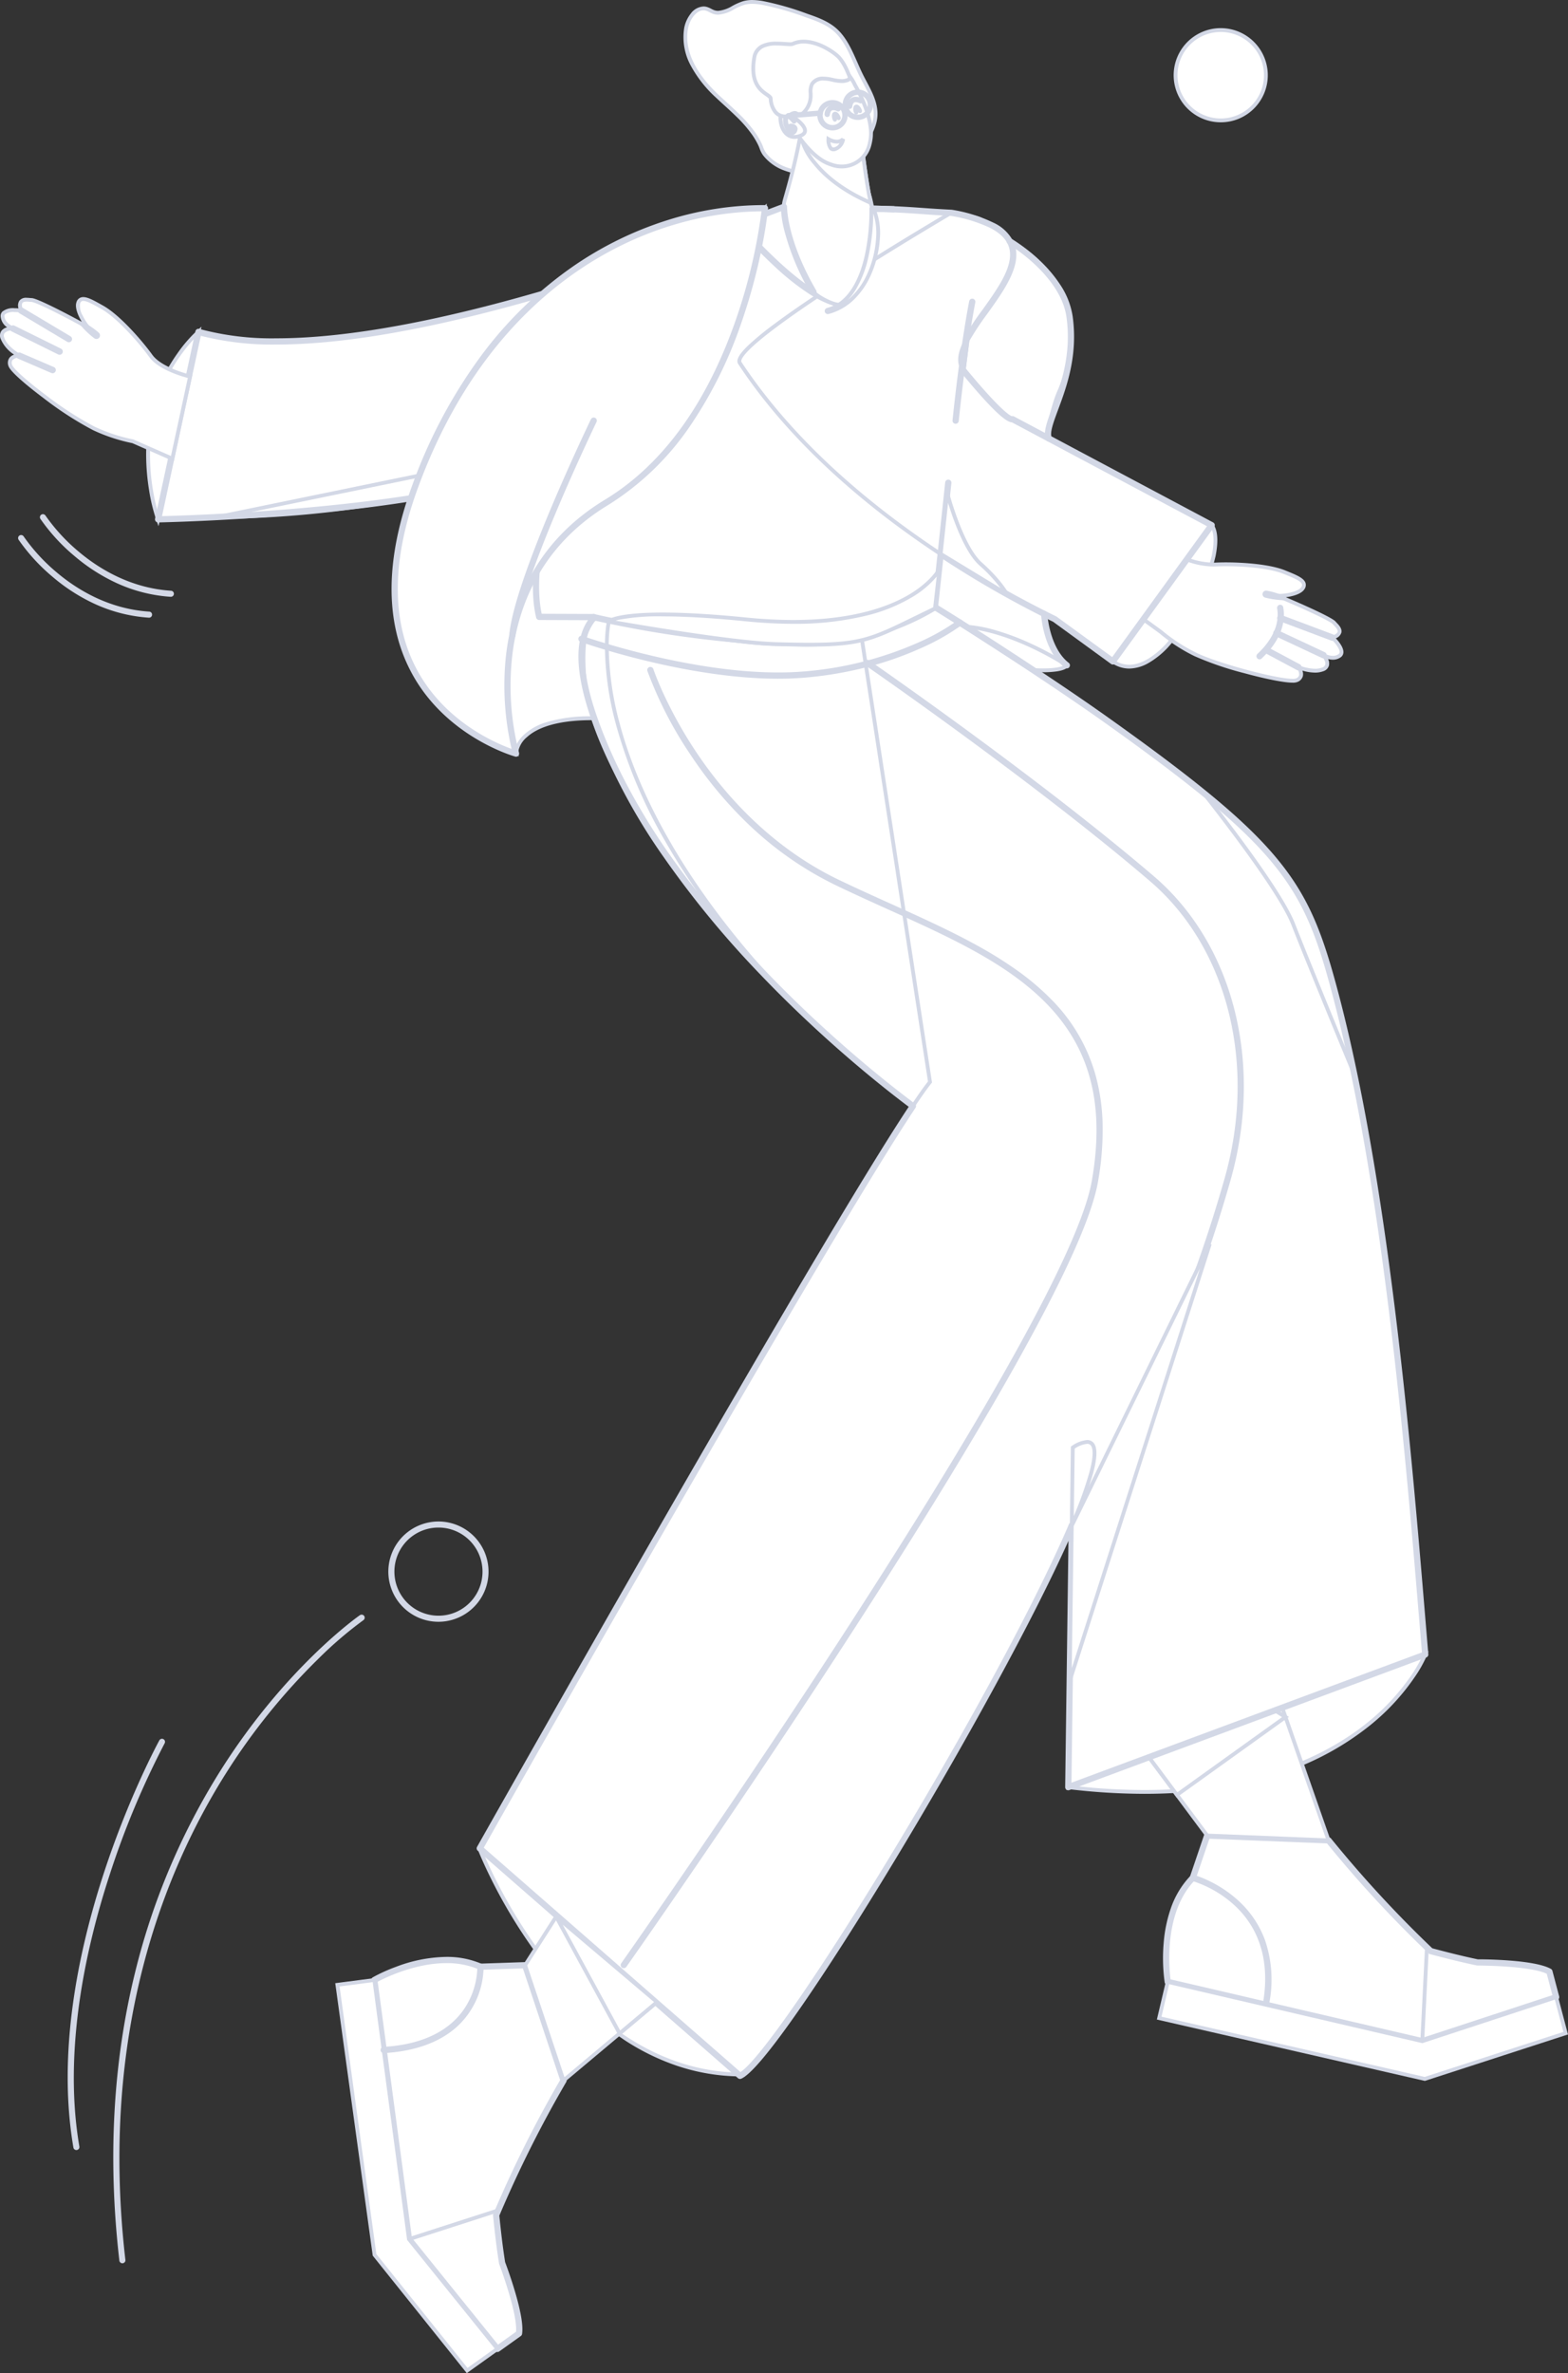 <svg xmlns="http://www.w3.org/2000/svg" width="410.083" height="620.415" viewBox="0 0 410.083 620.415">
  <rect x="0" y="0" width="410.083" height="620.415" fill="#333333" stroke="none"/>
  <g id="Group_18826" data-name="Group 18826" transform="translate(0.501 -216.267)">
    <g id="Group_18481" data-name="Group 18481" transform="translate(29.626 614.529)">
      <g id="Group_18479" data-name="Group 18479" transform="translate(0 24.356)">
        <path id="Path_53674" data-name="Path 53674" d="M40.517,491.5a.3.3,0,0,1-.292-.263c-3.067-26.47-1.679-51.788,4.125-75.245a178.552,178.552,0,0,1,22.171-52.4c17.16-27.246,36.216-40.484,36.4-40.614a.317.317,0,0,1,.413.073.3.3,0,0,1-.075.413c-.193.13-19.163,13.315-36.255,40.467-15.772,25.054-33.118,67.469-26.2,127.248a.3.3,0,0,1-.261.324Z" transform="translate(-38.639 -322.93)" fill="#fff"/>
        <path id="Path_53674_-_Outline" data-name="Path 53674 - Outline" d="M40.578,492h-.061a.8.8,0,0,1-.789-.707c-3.074-26.532-1.682-51.908,4.136-75.421A179.055,179.055,0,0,1,66.1,363.324c16.93-26.882,35.742-40.2,36.534-40.755l.035-.023a.829.829,0,0,1,.424-.116.8.8,0,0,1,.653.33l.008.011a.8.8,0,0,1-.2,1.1l-.013.009A102.333,102.333,0,0,0,91.79,333.949a165.877,165.877,0,0,0-24.36,30.246C51.7,389.179,34.4,431.48,41.306,491.118a.777.777,0,0,1-.163.575.806.806,0,0,1-.535.3Z" transform="translate(-38.639 -322.93)" fill="#d3d8e6"/>
      </g>
      <g id="Group_18480" data-name="Group 18480" transform="translate(71.94)">
        <path id="Path_53675" data-name="Path 53675" d="M81,338.07a12.606,12.606,0,0,1-2.054-25.042,12.252,12.252,0,0,1,2.066-.176,12.623,12.623,0,0,1,12.428,10.543h0a12.62,12.62,0,0,1-10.369,14.5A12.335,12.335,0,0,1,81,338.07Zm.012-24.631a11.863,11.863,0,0,0-1.967.169,12.018,12.018,0,1,0,13.82,9.886h0A12.042,12.042,0,0,0,81.015,313.438Z" transform="translate(-68.409 -312.851)" fill="#fff"/>
        <path id="Path_53675_-_Outline" data-name="Path 53675 - Outline" d="M81,338.57a13.106,13.106,0,0,1-2.136-26.035,12.76,12.76,0,0,1,2.148-.183,13.108,13.108,0,0,1,2.141,26.038A12.749,12.749,0,0,1,81,338.57Zm.012-24.631a11.52,11.52,0,1,0,0,23.041,11.83,11.83,0,0,0,1.885-.152,11.522,11.522,0,0,0-1.88-22.889Z" transform="translate(-68.409 -312.851)" fill="#d3d8e6"/>
      </g>
    </g>
    <g id="Group_18529" data-name="Group 18529" transform="translate(17.705 671.342)">
      <path id="Path_53708" data-name="Path 53708" d="M35.475,442.875a.281.281,0,0,1-.285-.244C26.713,393.122,57.3,337.076,57.61,336.513a.294.294,0,0,1,.512.288c-.307.556-30.791,56.427-22.36,105.731a.285.285,0,0,1-.237.338A.181.181,0,0,1,35.475,442.875Z" transform="translate(-33.706 -336.361)" fill="#fff"/>
      <path id="Path_53708_-_Outline" data-name="Path 53708 - Outline" d="M35.475,443.375a.783.783,0,0,1-.78-.67c-8.508-49.718,22.166-105.873,22.477-106.435a.788.788,0,0,1,.692-.41.808.808,0,0,1,.762.565.8.8,0,0,1-.068.618,222.137,222.137,0,0,0-14.418,34.5c-5.994,18.33-12.227,45.509-7.886,70.9a.785.785,0,0,1-.629.918A.676.676,0,0,1,35.475,443.375Z" transform="translate(-33.706 -336.361)" fill="#d3d8e6"/>
    </g>
    <g id="Group_18533" data-name="Group 18533" transform="translate(10.433 351.186)">
      <path id="Path_53712" data-name="Path 53712" d="M64.449,224.478H64.43C42.969,223.1,30.86,204.51,30.741,204.324a.294.294,0,0,1,.094-.406.3.3,0,0,1,.406.094c.118.181,12.073,18.52,33.227,19.881a.293.293,0,0,1-.019.585Z" transform="translate(-30.696 -203.873)" fill="#fff"/>
      <path id="Path_53712_-_Outline" data-name="Path 53712 - Outline" d="M64.449,224.978H64.4a40.222,40.222,0,0,1-14.48-3.75,48.007,48.007,0,0,1-10.658-6.891,48.935,48.935,0,0,1-8.94-9.743.794.794,0,0,1,.235-1.088.742.742,0,0,1,.427-.131.812.812,0,0,1,.68.368,48.265,48.265,0,0,0,8.645,9.4c5.08,4.293,13.4,9.556,24.193,10.25a.8.8,0,0,1,.545.268.793.793,0,0,1-.6,1.316Z" transform="translate(-30.696 -203.873)" fill="#d3d8e6"/>
    </g>
    <g id="Group_18534" data-name="Group 18534" transform="translate(4.728 356.641)">
      <path id="Path_53713" data-name="Path 53713" d="M62.088,226.737h-.019C40.6,225.357,28.5,206.769,28.38,206.581a.292.292,0,0,1,.094-.4.3.3,0,0,1,.406.092c.118.181,12.066,18.52,33.227,19.881a.294.294,0,0,1-.019.587Z" transform="translate(-28.335 -206.131)" fill="#fff"/>
      <path id="Path_53713_-_Outline" data-name="Path 53713 - Outline" d="M62.088,227.237h-.051a40.236,40.236,0,0,1-14.482-3.751A48,48,0,0,1,36.9,216.594a49.5,49.5,0,0,1-8.938-9.743.78.78,0,0,1-.105-.594.792.792,0,0,1,.337-.492.741.741,0,0,1,.432-.135A.81.81,0,0,1,29.3,206a48.291,48.291,0,0,0,8.649,9.408c5.078,4.29,13.4,9.551,24.189,10.244h.005a.794.794,0,0,1-.057,1.586Z" transform="translate(-28.335 -206.131)" fill="#d3d8e6"/>
    </g>
    <path id="Path_53716" data-name="Path 53716" d="M177.02,163.1a11.808,11.808,0,1,1-11.807-11.809A11.809,11.809,0,0,1,177.02,163.1Z" transform="translate(153.551 72.831)" fill="#fff"/>
    <path id="Path_53716_-_Outline" data-name="Path 53716 - Outline" d="M165.213,175.411a12.309,12.309,0,1,1,8.7-3.605A12.229,12.229,0,0,1,165.213,175.411Zm0-23.619A11.309,11.309,0,1,0,176.52,163.1,11.322,11.322,0,0,0,165.213,151.792Z" transform="translate(153.551 72.831)" fill="#d3d8e6"/>
    <g id="Group_18823" data-name="Group 18823" transform="translate(0 216.767)">
      <g id="Group_18723" data-name="Group 18723" transform="translate(248.614 161.043)">
        <path id="Path_53852" data-name="Path 53852" d="M150.347,228.513s7.6.551,8.811-1.232c0,0-16.4-12-29.9-12.389Z" transform="translate(-129.261 -214.891)" fill="#fff"/>
        <path id="Path_53852_-_Outline" data-name="Path 53852 - Outline" d="M152.893,229.093c-1.439,0-2.536-.078-2.582-.082l-.128-.009-22.7-14.662,1.789.051a36.062,36.062,0,0,1,10.512,2.126,69.508,69.508,0,0,1,9.715,4.271,89.253,89.253,0,0,1,9.951,6.089l.39.285-.272.4c-.421.619-1.361,1.038-2.875,1.282A24.562,24.562,0,0,1,152.893,229.093Zm-2.383-1.071c.327.02,1.258.071,2.383.071,3.41,0,4.852-.434,5.458-.772a91.312,91.312,0,0,0-9.327-5.655c-4.749-2.5-11.516-5.472-17.865-6.145Z" transform="translate(-129.261 -214.891)" fill="#d3d8e6"/>
      </g>
      <g id="Group_18724" data-name="Group 18724" transform="translate(38.224 86.264)">
        <path id="Path_53853" data-name="Path 53853" d="M55.369,183.946a42.877,42.877,0,0,0-12.3,22.614,54.972,54.972,0,0,0,1.75,26.386Z" transform="translate(-42.197 -183.946)" fill="#fff"/>
        <path id="Path_53853_-_Outline" data-name="Path 53853 - Outline" d="M56.175,182.581,44.939,234.741l-.594-1.624a46.786,46.786,0,0,1-1.909-7.946A57.983,57.983,0,0,1,41.7,216.7a51.8,51.8,0,0,1,.872-10.228,41.78,41.78,0,0,1,3.1-9.655,45.005,45.005,0,0,1,4.15-7.186,36.725,36.725,0,0,1,5.223-6.057Zm-11.449,48.4,9.806-45.52a41.156,41.156,0,0,0-3.915,4.767,42.576,42.576,0,0,0-7.06,16.423,54.23,54.23,0,0,0-.133,18.36A53.323,53.323,0,0,0,44.725,230.982Z" transform="translate(-42.197 -183.946)" fill="#d3d8e6"/>
      </g>
      <g id="Group_18725" data-name="Group 18725" transform="translate(140.507 160.774)">
        <path id="Path_53854" data-name="Path 53854" d="M84.524,214.78s3.932,9.538,14.257,9.68v-9.632Z" transform="translate(-84.524 -214.78)" fill="#fff"/>
        <path id="Path_53854_-_Outline" data-name="Path 53854 - Outline" d="M83.776,214.277l15.505.053v10.637l-.507-.007a15.5,15.5,0,0,1-6.8-1.626,16.445,16.445,0,0,1-4.556-3.424,17.864,17.864,0,0,1-3.356-4.94Zm14.505,1.049-12.96-.044a18.044,18.044,0,0,0,2.847,3.967,14.457,14.457,0,0,0,10.113,4.7Z" transform="translate(-84.524 -214.78)" fill="#d3d8e6"/>
      </g>
      <g id="Group_18726" data-name="Group 18726" transform="translate(241.441 62.558)">
        <path id="Path_53855" data-name="Path 53855" d="M148.4,174.136s24.962,11.776,12.945,39.372c-5.974,13.716-9.591,63.319,2.02,71.5,0,0-21.422-14.265-35.53-9.074C127.833,275.936,117.918,191.61,148.4,174.136Z" transform="translate(-126.293 -174.136)" fill="#fff"/>
        <path id="Path_53855_-_Outline" data-name="Path 53855 - Outline" d="M148.375,173.573l.236.111A27.222,27.222,0,0,1,152.4,176a33.562,33.562,0,0,1,7.378,7.176,26.52,26.52,0,0,1,5.107,12.474c.731,5.6-.307,11.68-3.084,18.058-3.015,6.924-5.346,22.751-5.543,37.633a103.78,103.78,0,0,0,1.541,20.876,35.071,35.071,0,0,0,2.352,7.724,11.422,11.422,0,0,0,3.5,4.66l-.565.825a77.857,77.857,0,0,0-9.274-5.075c-4.961-2.3-12.293-5.052-19.048-5.052a19.554,19.554,0,0,0-6.757,1.106l-.6.219-.074-.63c-.006-.053-.627-5.379-1.076-13.48a283.352,283.352,0,0,1-.075-30.954c.775-13.551,2.681-25.091,5.664-34.3a57.179,57.179,0,0,1,6.5-14.01,29.706,29.706,0,0,1,9.8-9.548Zm12.166,109.14a29.239,29.239,0,0,1-3.723-10.3,104.769,104.769,0,0,1-1.56-21.085c.2-15,2.564-30.988,5.626-38.019,4.9-11.254,4.266-21.181-1.886-29.506a32.53,32.53,0,0,0-7.147-6.965,28.824,28.824,0,0,0-3.436-2.133c-6.729,3.962-11.981,11.651-15.612,22.858-2.957,9.126-4.847,20.579-5.618,34.042a282.3,282.3,0,0,0,.073,30.841c.359,6.49.829,11.191,1,12.813a20.987,20.987,0,0,1,6.5-.96,37.088,37.088,0,0,1,10.2,1.615,65.436,65.436,0,0,1,9.281,3.537C156.748,280.613,158.918,281.783,160.541,282.713Z" transform="translate(-126.293 -174.136)" fill="#d3d8e6"/>
      </g>
      <g id="Group_18727" data-name="Group 18727" transform="translate(122.814 53.929)">
        <path id="Path_53856" data-name="Path 53856" d="M88.845,313.148s-.019-9.458,20.463-9.236,49.108-42.318,49.108-42.318l-4.468-91.029L77.2,254.294Z" transform="translate(-77.202 -170.565)" fill="#fff"/>
        <path id="Path_53856_-_Outline" data-name="Path 53856 - Outline" d="M88.354,313.245l-11.692-59.1,77.726-84.8,4.535,92.391-.093.138a207.168,207.168,0,0,1-16.843,21.218,105.845,105.845,0,0,1-15.944,14.616c-6.223,4.449-11.8,6.706-16.575,6.706H109.3c-.237,0-.466,0-.7,0-9.972,0-14.684,2.4-16.882,4.419a6.472,6.472,0,0,0-2.376,4.322Zm-10.613-58.8,11.177,56.5a8.731,8.731,0,0,1,1.794-2.537,14.93,14.93,0,0,1,6.027-3.444,38.934,38.934,0,0,1,11.863-1.557c.237,0,.47,0,.711,0h.155c4.563,0,9.944-2.193,15.994-6.519a104.863,104.863,0,0,0,15.788-14.478,206.86,206.86,0,0,0,16.659-20.964l-4.4-89.666Z" transform="translate(-77.202 -170.565)" fill="#d3d8e6"/>
      </g>
      <g id="Group_18728" data-name="Group 18728" transform="translate(40.841 63.487)">
        <path id="Path_53857" data-name="Path 53857" d="M184.2,174.539c-.969-.957-89.449,34.771-130.365,22.759l-10.555,49s82.187-1.406,106.937-17.435S184.2,174.539,184.2,174.539Z" transform="translate(-43.28 -174.52)" fill="#fff"/>
        <path id="Path_53857_-_Outline" data-name="Path 53857 - Outline" d="M184.116,174.02a.6.6,0,0,1,.436.163l.2.2-.066.275a126.89,126.89,0,0,1-7.743,21.246,103.716,103.716,0,0,1-10.573,18.009,62.459,62.459,0,0,1-15.881,15.37c-5.7,3.689-14.888,6.9-27.318,9.556a332.467,332.467,0,0,1-35.654,5.25c-23.39,2.33-44.023,2.706-44.228,2.709l-.63.011,10.8-50.141.516.152A72.429,72.429,0,0,0,74.1,199.269c34.824,0,83.272-16.406,101.51-22.582C181.209,174.79,183.506,174.02,184.116,174.02ZM43.9,245.784c3.636-.082,22.46-.593,43.523-2.692a331.446,331.446,0,0,0,35.541-5.233c12.309-2.626,21.386-5.794,26.98-9.416,12.685-8.214,21.19-22.459,26.091-32.963a129.288,129.288,0,0,0,7.491-20.335c-1.238.335-4.124,1.312-7.6,2.49-9.824,3.327-26.266,8.895-44.949,13.742-22.742,5.9-41.88,8.893-56.882,8.893a74.44,74.44,0,0,1-19.885-2.343Z" transform="translate(-43.28 -174.52)" fill="#d3d8e6"/>
      </g>
      <g id="Group_18729" data-name="Group 18729" transform="translate(56.321 123.821)">
        <path id="Path_53858" data-name="Path 53858" d="M49.686,210.348l52.827-10.86,1.921,5.3S74.083,210.519,49.686,210.348Z" transform="translate(-49.686 -199.488)" fill="#fff"/>
        <path id="Path_53858_-_Outline" data-name="Path 53858 - Outline" d="M50.77,210.852c-.364,0-.729,0-1.087,0l-.1-.99,53.25-10.947,2.269,6.261-.578.109c-.074.014-7.5,1.409-17.783,2.785A288.331,288.331,0,0,1,50.77,210.852Zm51.421-10.787L54.826,209.8a306.121,306.121,0,0,0,31.785-2.726c8.619-1.153,15.218-2.319,17.152-2.67Z" transform="translate(-49.686 -199.488)" fill="#d3d8e6"/>
      </g>
      <g id="Group_18730" data-name="Group 18730" transform="translate(278.893 432.038)">
        <path id="Path_53859" data-name="Path 53859" d="M235.145,327.035s-17.416,43.78-93.354,34.684Z" transform="translate(-141.791 -327.035)" fill="#fff"/>
        <path id="Path_53859_-_Outline" data-name="Path 53859 - Outline" d="M236.026,326.174l-.416,1.045a33.712,33.712,0,0,1-3.207,5.708,58.624,58.624,0,0,1-11.48,12.458A73.9,73.9,0,0,1,198.3,357.821c-10.733,3.743-23.043,5.642-36.59,5.642a168.916,168.916,0,0,1-19.977-1.247l-.115-.965Zm-74.317,36.288c30.4,0,48.637-9.707,58.58-17.851a57.613,57.613,0,0,0,11.284-12.242,39.5,39.5,0,0,0,2.612-4.445l-90.259,33.534A165.669,165.669,0,0,0,161.709,362.463Z" transform="translate(-141.791 -327.035)" fill="#d3d8e6"/>
      </g>
      <g id="Group_18731" data-name="Group 18731" transform="translate(124.865 482.695)">
        <path id="Path_53860" data-name="Path 53860" d="M78.051,348s22.5,58.728,68.116,59.134Z" transform="translate(-78.051 -347.998)" fill="#fff"/>
        <path id="Path_53860_-_Outline" data-name="Path 53860 - Outline" d="M78.379,347.62l69.141,60.024-1.357-.012a53.021,53.021,0,0,1-16.175-2.683,60.233,60.233,0,0,1-13.98-6.81,88.489,88.489,0,0,1-21.4-20.422,134.812,134.812,0,0,1-12.773-20.309c-2.8-5.473-4.237-9.195-4.251-9.232ZM144.793,406.6,79.324,349.765c.694,1.611,1.834,4.129,3.412,7.209a133.774,133.774,0,0,0,12.68,20.153C105.479,390.209,122.144,405.794,144.793,406.6Z" transform="translate(-78.051 -347.998)" fill="#d3d8e6"/>
      </g>
      <g id="Group_18732" data-name="Group 18732" transform="translate(287.148 136.783)">
        <path id="Path_53861" data-name="Path 53861" d="M174.437,204.852s-41.095,25.17-25.83,35.629C161.648,249.417,179.9,212.109,174.437,204.852Z" transform="translate(-145.207 -204.852)" fill="#fff"/>
        <path id="Path_53861_-_Outline" data-name="Path 53861 - Outline" d="M174.563,204.188l.273.363c1.51,2.006,1.179,5.665.635,8.382A54.024,54.024,0,0,1,162.942,236.9a22.275,22.275,0,0,1-4.908,3.941,10.484,10.484,0,0,1-5.144,1.513,7.965,7.965,0,0,1-4.565-1.461,7.368,7.368,0,0,1-3.614-6.457c.072-2.825,1.69-6.17,4.809-9.943a72.983,72.983,0,0,1,10.1-9.686,152.579,152.579,0,0,1,14.554-10.381Zm-21.673,37.166c2.849,0,6.077-1.78,9.334-5.148a53.041,53.041,0,0,0,12.268-23.469c.649-3.243.572-5.768-.208-7.2a152.7,152.7,0,0,0-14.038,10.052c-9.389,7.64-14.415,14.166-14.535,18.873a6.348,6.348,0,0,0,3.18,5.606A6.983,6.983,0,0,0,152.889,241.355Z" transform="translate(-145.207 -204.852)" fill="#d3d8e6"/>
      </g>
      <g id="Group_18740" data-name="Group 18740" transform="translate(299.377 428.283)">
        <g id="Group_18733" data-name="Group 18733" transform="translate(5.083 51.082)">
          <path id="Path_53862" data-name="Path 53862" d="M222.729,377.923a301.848,301.848,0,0,1-27.857-30.042l-31.738-1.261-3.762,11.063c-9.523,9.7-6.566,27.193-6.566,27.193l66.574,15.5Z" transform="translate(-152.371 -346.62)" fill="#fff"/>
          <path id="Path_53862_-_Outline" data-name="Path 53862 - Outline" d="M219.795,400.987l-67.427-15.7-.055-.328a44.745,44.745,0,0,1-.294-10.082,35.759,35.759,0,0,1,1.837-9.019,22.973,22.973,0,0,1,5.078-8.444l3.846-11.309,32.342,1.285.143.182c.029.037,2.935,3.736,7.8,9.257,4.484,5.094,11.6,12.826,20.011,20.729l.191.179ZM153.25,384.466l65.716,15.3,3.231-21.659c-8.363-7.87-15.427-15.551-19.892-20.624-4.268-4.85-7.038-8.3-7.682-9.112l-31.136-1.238-3.679,10.817-.08.081c-4.815,4.9-6.308,11.911-6.713,16.925A45.642,45.642,0,0,0,153.25,384.466Z" transform="translate(-152.371 -346.62)" fill="#d3d8e6"/>
        </g>
        <g id="Group_18734" data-name="Group 18734" transform="translate(72.092 81.037)">
          <path id="Path_53863" data-name="Path 53863" d="M215.118,371.321l-1.769-6.686c-4.323-2.441-18.856-2.4-18.856-2.4-4.545-.947-8.934-2.056-13.213-3.214l-1.179,23.8Z" transform="translate(-180.101 -359.016)" fill="#fff"/>
          <path id="Path_53863_-_Outline" data-name="Path 53863 - Outline" d="M179.566,383.521l1.246-25.149.6.162c5.028,1.36,9.2,2.376,13.134,3.2.476,0,4.108.012,8.156.315,5.413.4,9.079,1.129,10.894,2.154l.184.1,1.943,7.346Zm2.183-23.86-1.113,22.456,33.878-11.124-1.593-6.021c-4.311-2.216-17.811-2.242-18.392-2.242h-.087l-.051-.011C190.584,361.926,186.552,360.951,181.749,359.66Z" transform="translate(-180.101 -359.016)" fill="#d3d8e6"/>
        </g>
        <g id="Group_18735" data-name="Group 18735" transform="translate(4.793 50.766)">
          <path id="Path_53864" data-name="Path 53864" d="M219.548,400.877a.387.387,0,0,1-.075,0l-66.567-15.5a.308.308,0,0,1-.232-.254c-.034-.181-2.866-17.706,6.592-27.42L163,346.7a.322.322,0,0,1,.3-.215h.015l31.741,1.264a.286.286,0,0,1,.232.121,308.077,308.077,0,0,0,26.637,28.86c3.547.942,7.75,2.025,12.085,2.934h.208c1.858,0,14.632.118,18.733,2.438a.344.344,0,0,1,.155.193l1.769,6.687a.324.324,0,0,1-.205.382l-35.022,11.5A.464.464,0,0,1,219.548,400.877ZM153.261,384.8l66.272,15.432,34.655-11.377-1.658-6.266c-4.282-2.279-18.039-2.305-18.573-2.305h-.012c-4.444-.923-8.685-2.018-12.261-2.967a.236.236,0,0,1-.133-.08,308.221,308.221,0,0,1-26.664-28.867l-31.366-1.249-3.68,10.843a.4.4,0,0,1-.073.121C151.023,367,152.974,382.819,153.261,384.8Z" transform="translate(-152.251 -346.489)" fill="#fff"/>
          <path id="Path_53864_-_Outline" data-name="Path 53864 - Outline" d="M219.548,401.377a.863.863,0,0,1-.165-.013l-.023,0-66.567-15.5a.81.81,0,0,1-.613-.665h0a46.1,46.1,0,0,1-.268-10.253,36.338,36.338,0,0,1,1.857-9.053,23.189,23.189,0,0,1,5.059-8.458l3.7-10.9a.822.822,0,0,1,.77-.546h.034l31.733,1.263a.786.786,0,0,1,.617.318l.018.023a309.073,309.073,0,0,0,26.473,28.69c3.488.926,7.614,1.987,11.885,2.884h.156c1.489,0,14.671.07,18.975,2.5a.844.844,0,0,1,.387.473l.009.03,1.77,6.691a.826.826,0,0,1-.525.977l-.009,0-35.048,11.506-.026.006A.965.965,0,0,1,219.548,401.377ZM153.71,384.4l65.8,15.322,34.074-11.186-1.48-5.594c-1.769-.854-5.32-1.494-10.3-1.853-4.068-.293-7.693-.3-7.845-.3h-.064l-.05-.01c-4.4-.915-8.679-2.015-12.281-2.972a.734.734,0,0,1-.372-.218,312.3,312.3,0,0,1-26.552-28.724l-30.764-1.225L160.3,358.162a.9.9,0,0,1-.167.267l-.01.01C151.91,366.811,153.337,381.51,153.71,384.4Z" transform="translate(-152.251 -346.489)" fill="#d3d8e6"/>
        </g>
        <g id="Group_18736" data-name="Group 18736" transform="translate(3.282 89.339)">
          <path id="Path_53865" data-name="Path 53865" d="M255.454,366.454l-35.019,11.5-66.573-15.5-2.237,9.478,69.464,15.894,36.855-11.956Z" transform="translate(-151.626 -362.451)" fill="#fff"/>
          <path id="Path_53865_-_Outline" data-name="Path 53865 - Outline" d="M153.491,361.851l.485.113,66.436,15.47L255.8,365.813l2.747,10.383-37.436,12.145-.135-.031L151.023,372.3Zm66.968,16.62-.136-.032-66.087-15.388-2.007,8.5,68.839,15.751,36.273-11.768-2.234-8.443Z" transform="translate(-151.626 -362.451)" fill="#d3d8e6"/>
        </g>
        <g id="Group_18737" data-name="Group 18737">
          <path id="Path_53866" data-name="Path 53866" d="M150.268,355.275l15.846,21.289,31.737,1.261-18.292-52.344Z" transform="translate(-150.268 -325.481)" fill="#fff"/>
          <path id="Path_53866_-_Outline" data-name="Path 53866 - Outline" d="M198.565,378.354l-32.71-1.3-.143-.192-16.1-21.633,30.155-30.672Zm-32.193-2.28,30.764,1.222L179.352,326.4,150.925,355.32Z" transform="translate(-150.268 -325.481)" fill="#d3d8e6"/>
        </g>
        <g id="Group_18738" data-name="Group 18738" transform="translate(0 15.029)">
          <path id="Path_53867" data-name="Path 53867" d="M150.268,346.465l28.2-14.764,8.116,5.073L158.2,357.127l-5.168-6.944Z" transform="translate(-150.268 -331.701)" fill="#fff"/>
          <path id="Path_53867_-_Outline" data-name="Path 53867 - Outline" d="M158.1,357.82l-8.579-11.526,28.973-15.169,8.991,5.62Zm-7.077-11.184,7.293,9.8L185.686,336.8l-7.24-4.526Z" transform="translate(-150.268 -331.701)" fill="#d3d8e6"/>
        </g>
        <g id="Group_18739" data-name="Group 18739" transform="translate(11.766 61.827)">
          <path id="Path_53868" data-name="Path 53868" d="M174.646,384.3a.142.142,0,0,1-.053-.007.3.3,0,0,1-.254-.36c1.257-7.435.923-17.957-7.81-25.888a30.057,30.057,0,0,0-11.157-6.353.319.319,0,0,1,.162-.616c.239.068,23.882,6.614,19.421,32.963A.306.306,0,0,1,174.646,384.3Z" transform="translate(-155.137 -351.067)" fill="#fff"/>
          <path id="Path_53868_-_Outline" data-name="Path 53868 - Outline" d="M174.646,384.8a.635.635,0,0,1-.165-.019.8.8,0,0,1-.634-.936c1.234-7.31.908-17.654-7.654-25.43a29.533,29.533,0,0,0-10.932-6.235l-.029-.008a.829.829,0,0,1-.575-.981l.007-.028a.832.832,0,0,1,.8-.6.824.824,0,0,1,.186.021l.023.006a26.017,26.017,0,0,1,3.914,1.538,31.557,31.557,0,0,1,7.821,5.256,26.112,26.112,0,0,1,6.918,10.269,31.963,31.963,0,0,1,1.126,16.461A.8.8,0,0,1,174.646,384.8Z" transform="translate(-155.137 -351.067)" fill="#d3d8e6"/>
        </g>
      </g>
      <g id="Group_18747" data-name="Group 18747" transform="translate(87.742 490.908)">
        <g id="Group_18741" data-name="Group 18741" transform="translate(9.657 20.975)">
          <path id="Path_53869" data-name="Path 53869" d="M97.925,428.269a302.175,302.175,0,0,1,18.242-36.685L106.12,361.455l-11.677.394c-12.445-5.476-27.758,3.482-27.758,3.482l9.055,67.751Z" transform="translate(-66.685 -360.076)" fill="#fff"/>
          <path id="Path_53869_-_Outline" data-name="Path 53869 - Outline" d="M75.316,433.686l-9.171-68.618.287-.168a41.734,41.734,0,0,1,5.792-2.663,38.7,38.7,0,0,1,13.241-2.66,22.7,22.7,0,0,1,9.074,1.769l11.936-.4,10.239,30.7-.12.2c-.024.04-2.455,4.068-5.9,10.567-3.178,6-7.893,15.384-12.308,26.05l-.1.242ZM67.226,365.6l8.938,66.877,21.4-4.643c4.4-10.605,9.087-19.93,12.253-25.9,3.025-5.708,5.274-9.52,5.8-10.409l-9.857-29.557-11.417.385-.1-.046a21.664,21.664,0,0,0-8.777-1.73A37.683,37.683,0,0,0,72.6,363.164,43.839,43.839,0,0,0,67.226,365.6Z" transform="translate(-66.685 -360.076)" fill="#d3d8e6"/>
        </g>
        <g id="Group_18742" data-name="Group 18742" transform="translate(18.712 86.661)">
          <path id="Path_53870" data-name="Path 53870" d="M93.575,423.262l5.628-4.019c.754-4.908-4.422-18.489-4.422-18.489-.723-4.584-1.237-9.084-1.67-13.5l-22.679,7.32Z" transform="translate(-70.432 -387.259)" fill="#fff"/>
          <path id="Path_53870_-_Outline" data-name="Path 53870 - Outline" d="M93.482,423.943l-23.9-29.617,23.962-7.734.061.618c.51,5.205,1.037,9.47,1.658,13.416.394,1.039,5.18,13.813,4.431,18.694l-.032.208Zm-22.2-29.112,22.39,27.751,5.068-3.619c.556-4.892-4.372-17.9-4.422-18.03l-.019-.049-.008-.052c-.6-3.823-1.117-7.938-1.612-12.908Z" transform="translate(-70.432 -387.259)" fill="#d3d8e6"/>
        </g>
        <g id="Group_18743" data-name="Group 18743" transform="translate(9.341 20.679)">
          <path id="Path_53871" data-name="Path 53871" d="M99.065,462.254a.329.329,0,0,1-.246-.114L75.676,433.454a.347.347,0,0,1-.068-.159l-9.052-67.751a.335.335,0,0,1,.155-.314c.155-.087,15.56-8.939,27.978-3.521l11.606-.394a.283.283,0,0,1,.314.215l10.048,30.129a.327.327,0,0,1-.034.261,306.438,306.438,0,0,0-17.57,35.1c.394,3.862.848,8.023,1.537,12.365.193.5,5.176,13.648,4.422,18.58a.3.3,0,0,1-.135.205l-5.63,4.023A.3.3,0,0,1,99.065,462.254ZM76.224,433.128l22.9,28.384,5.278-3.772c.628-4.872-4.369-18.059-4.422-18.194-.708-4.449-1.17-8.651-1.563-12.539a.3.3,0,0,1,.027-.152,308.294,308.294,0,0,1,17.563-35.136L106.08,361.95l-11.437.387a.8.8,0,0,1-.14-.027c-11.4-5.009-25.54,2.392-27.292,3.361ZM104.7,457.919h0Z" transform="translate(-66.554 -359.954)" fill="#fff"/>
          <path id="Path_53871_-_Outline" data-name="Path 53871 - Outline" d="M99.065,462.754a.825.825,0,0,1-.617-.278l-.018-.021-23.156-28.7a.844.844,0,0,1-.162-.395l-9.054-67.765a.832.832,0,0,1,.384-.784l.029-.017a43.713,43.713,0,0,1,6.044-2.735,38.236,38.236,0,0,1,13.2-2.6,22.869,22.869,0,0,1,9.072,1.751l11.469-.389a.769.769,0,0,1,.827.546l0,.01,10.052,30.141a.826.826,0,0,1-.084.666l-.043.072A306.662,306.662,0,0,0,99.563,427.1c.365,3.578.814,7.749,1.512,12.159.172.451,1.418,3.76,2.56,7.614,1.567,5.286,2.2,9.044,1.871,11.172v.009a.8.8,0,0,1-.348.535l-5.62,4.016A.8.8,0,0,1,99.065,462.754ZM76.7,432.923l22.517,27.908,4.712-3.368c.439-4.872-4.365-17.607-4.415-17.735l-.019-.05-.009-.054c-.711-4.465-1.173-8.676-1.567-12.561a.787.787,0,0,1,.063-.4,311.692,311.692,0,0,1,17.477-35l-9.737-29.2-11.129.376-.066-.014a.758.758,0,0,1-.22-.054l-.007,0a21.227,21.227,0,0,0-8.585-1.682c-8.3,0-16.164,3.905-17.964,4.861Z" transform="translate(-66.554 -359.954)" fill="#d3d8e6"/>
        </g>
        <g id="Group_18744" data-name="Group 18744" transform="translate(0 26.229)">
          <path id="Path_53872" data-name="Path 53872" d="M104.544,458.687,81.4,430l-9.054-67.751-9.656,1.26,9.71,70.6,24.222,30.241Z" transform="translate(-62.689 -362.251)" fill="#fff"/>
          <path id="Path_53872_-_Outline" data-name="Path 53872 - Outline" d="M96.526,465.03l-24.6-30.718-.019-.137L62.125,363.08l10.65-1.39,9.1,68.107,23.389,28.989ZM72.875,433.9l23.84,29.764,7.107-5.077-22.9-28.382-9.007-67.4-8.663,1.131Z" transform="translate(-62.689 -362.251)" fill="#d3d8e6"/>
        </g>
        <g id="Group_18745" data-name="Group 18745" transform="translate(49.091)">
          <path id="Path_53873" data-name="Path 53873" d="M97.31,351.4,83,373.75,93.053,403.88l42.487-35.628Z" transform="translate(-83.004 -351.397)" fill="#fff"/>
          <path id="Path_53873_-_Outline" data-name="Path 53873 - Outline" d="M97.12,350.766l39.357,17.353L92.811,404.736,82.454,373.681ZM134.6,368.386,97.5,352.027,83.554,373.818l9.741,29.207Z" transform="translate(-83.004 -351.397)" fill="#d3d8e6"/>
        </g>
        <g id="Group_18746" data-name="Group 18746" transform="translate(11.788 22.433)">
          <path id="Path_53874" data-name="Path 53874" d="M67.882,383.081a.314.314,0,0,1-.019-.628c10.575-.594,18.245-4.487,22.2-11.275a20.883,20.883,0,0,0,2.818-10.169.318.318,0,0,1,.3-.329h.012a.314.314,0,0,1,.314.3,21.05,21.05,0,0,1-2.9,10.509c-5.133,8.818-15.178,11.169-22.7,11.59Z" transform="translate(-67.567 -360.68)" fill="#fff"/>
          <path id="Path_53874_-_Outline" data-name="Path 53874 - Outline" d="M67.917,383.581h-.036a.81.81,0,0,1-.813-.766.818.818,0,0,1,.206-.592.8.8,0,0,1,.562-.269c10.394-.585,17.93-4.4,21.794-11.028a20.3,20.3,0,0,0,2.75-9.9v0a.821.821,0,0,1,.781-.842h.033a.819.819,0,0,1,.814.788,21.483,21.483,0,0,1-2.972,10.776c-5.244,9.009-15.459,11.41-23.1,11.837Z" transform="translate(-67.567 -360.68)" fill="#d3d8e6"/>
        </g>
      </g>
      <g id="Group_18761" data-name="Group 18761" transform="translate(297.384 145.388)">
        <g id="Group_18749" data-name="Group 18749">
          <g id="Group_18748" data-name="Group 18748">
            <path id="Path_53875" data-name="Path 53875" d="M161.11,208.413a20.128,20.128,0,0,0,8.5,1.692c4.463-.218,13.3.143,17.843,1.991,3.393,1.38,6.019,2.351,4.835,4.2s-6.6,2.223-7.059,1.878,14.19,5.836,15.284,7.208c.524.662,3.11,2.6-.474,3.833,0,0,3.678,3.448,1.866,4.736s-4.226-.152-4.226-.152,2.38,2.721-.2,3.729-6.353-.575-6.353-.575,1.919,2.373-.459,3.4-20.8-3.881-26.511-6.757a44.269,44.269,0,0,1-9.042-5.891l-5.676-4.125Z" transform="translate(-149.443 -208.413)" fill="#fff"/>
            <path id="Path_53875_-_Outline" data-name="Path 53875 - Outline" d="M160.959,207.789l.364.172a20.1,20.1,0,0,0,7.571,1.661c.233,0,.466-.006.693-.017.776-.038,1.643-.057,2.577-.057,5.007,0,11.7.548,15.479,2.084l.39.158c2.544,1.032,4.553,1.847,4.967,3.15a1.876,1.876,0,0,1-.29,1.624c-.824,1.287-3.12,1.867-4.863,2.1,1.578.663,3.713,1.588,5.784,2.53,6.558,2.982,7.1,3.658,7.274,3.88.056.07.158.177.267.291.541.564,1.446,1.507,1.191,2.56a2.35,2.35,0,0,1-1.44,1.475c.777.832,2.068,2.423,1.98,3.712a1.628,1.628,0,0,1-.708,1.25,3.473,3.473,0,0,1-2.054.628,5,5,0,0,1-1.234-.164,2.7,2.7,0,0,1,.217,1.688,2.168,2.168,0,0,1-1.459,1.483,6.008,6.008,0,0,1-2.188.37,12.143,12.143,0,0,1-3.3-.522,2.545,2.545,0,0,1,.12,1.453,2.265,2.265,0,0,1-1.433,1.519,3.256,3.256,0,0,1-1.248.181c-2.2,0-6.929-.93-12.654-2.487a82.693,82.693,0,0,1-13.033-4.463A44.673,44.673,0,0,1,154.8,228.1l-6.071-4.412Zm7.935,2.833a20.819,20.819,0,0,1-7.627-1.593l-11.115,14.45,5.282,3.839.02.018a44.275,44.275,0,0,0,8.932,5.815c5.209,2.622,20.776,6.843,25.237,6.843a2.335,2.335,0,0,0,.85-.1,1.314,1.314,0,0,0,.859-.838,2.513,2.513,0,0,0-.59-1.792l.583-.775a12.538,12.538,0,0,0,4.154.872,5.022,5.022,0,0,0,1.824-.3,1.222,1.222,0,0,0,.852-.789c.183-.748-.572-1.826-.85-2.145l.633-.758a4.948,4.948,0,0,0,2.206.617,2.493,2.493,0,0,0,1.475-.443.626.626,0,0,0,.289-.5c.065-.953-1.32-2.629-2.207-3.461l-.605-.568.785-.27c.884-.3,1.422-.679,1.513-1.056.126-.521-.542-1.216-.94-1.632-.131-.137-.244-.255-.328-.361-.132-.165-1.023-.917-6.905-3.592-3.289-1.5-6.728-2.944-7.82-3.357a1.017,1.017,0,0,1-.469-.172.5.5,0,0,1,.3-.912h0a1.174,1.174,0,0,1,.416.108,4.546,4.546,0,0,0,.481.021c1.887,0,5.018-.628,5.745-1.762a.877.877,0,0,0,.179-.782c-.272-.857-2.273-1.668-4.39-2.527l-.391-.159c-3.643-1.483-10.19-2.011-15.1-2.011-.918,0-1.768.019-2.528.056C169.392,210.616,169.143,210.622,168.894,210.622Z" transform="translate(-149.443 -208.413)" fill="#d3d8e6"/>
          </g>
        </g>
        <g id="Group_18752" data-name="Group 18752" transform="translate(36.653 15.351)">
          <g id="Group_18751" data-name="Group 18751">
            <g id="Group_18750" data-name="Group 18750">
              <path id="Path_53876" data-name="Path 53876" d="M164.611,215.115a.338.338,0,0,0,.218.309l13.6,5.111a.344.344,0,0,0,.442-.2.348.348,0,0,0-.2-.437l-13.6-5.113a.341.341,0,0,0-.44.2A.429.429,0,0,0,164.611,215.115Z" transform="translate(-164.611 -214.766)" fill="#fff"/>
              <path id="Path_53876_-_Outline" data-name="Path 53876 - Outline" d="M164.949,214.266h0a.83.83,0,0,1,.3.056l13.6,5.112a.852.852,0,0,1,.5,1.047l-.014.04a.849.849,0,0,1-.786.537.837.837,0,0,1-.3-.056l-13.6-5.108a.842.842,0,0,1-.545-.761v-.018a.933.933,0,0,1,.042-.281l.009-.025A.843.843,0,0,1,164.949,214.266Z" transform="translate(-164.611 -214.766)" fill="#d3d8e6"/>
            </g>
          </g>
        </g>
        <g id="Group_18755" data-name="Group 18755" transform="translate(35.607 19.282)">
          <g id="Group_18754" data-name="Group 18754">
            <g id="Group_18753" data-name="Group 18753">
              <path id="Path_53877" data-name="Path 53877" d="M164.178,216.742a.333.333,0,0,0,.2.3l12.293,5.761a.338.338,0,0,0,.452-.164.327.327,0,0,0-.164-.449l-12.293-5.761a.334.334,0,0,0-.449.164A.281.281,0,0,0,164.178,216.742Z" transform="translate(-164.178 -216.392)" fill="#fff"/>
              <path id="Path_53877_-_Outline" data-name="Path 53877 - Outline" d="M164.517,215.892h0a.823.823,0,0,1,.358.082l12.287,5.758a.842.842,0,0,1,.449.495.813.813,0,0,1-.048.636.847.847,0,0,1-.753.47.823.823,0,0,1-.359-.082l-12.285-5.757a.827.827,0,0,1-.489-.733v-.02a.786.786,0,0,1,.093-.388A.841.841,0,0,1,164.517,215.892Z" transform="translate(-164.178 -216.392)" fill="#d3d8e6"/>
            </g>
          </g>
        </g>
        <g id="Group_18758" data-name="Group 18758" transform="translate(32.973 23.725)">
          <g id="Group_18757" data-name="Group 18757">
            <g id="Group_18756" data-name="Group 18756">
              <path id="Path_53878" data-name="Path 53878" d="M163.088,218.581a.332.332,0,0,0,.181.29l8.376,4.473a.338.338,0,1,0,.314-.6l-8.373-4.473a.34.34,0,0,0-.459.138A.394.394,0,0,0,163.088,218.581Z" transform="translate(-163.088 -218.231)" fill="#fff"/>
              <path id="Path_53878_-_Outline" data-name="Path 53878 - Outline" d="M163.427,217.731h0a.831.831,0,0,1,.4.1l8.363,4.468a.833.833,0,0,1,.365,1.123l-.012.023a.841.841,0,0,1-.739.44.823.823,0,0,1-.4-.1l-8.368-4.469a.837.837,0,0,1-.449-.713v-.02a.89.89,0,0,1,.088-.387l.012-.023A.841.841,0,0,1,163.427,217.731Z" transform="translate(-163.088 -218.231)" fill="#d3d8e6"/>
            </g>
          </g>
        </g>
        <g id="Group_18760" data-name="Group 18760" transform="translate(32.804 9.021)">
          <g id="Group_18759" data-name="Group 18759">
            <path id="Path_53879" data-name="Path 53879" d="M168.305,213.663l-.454-.193c-.031-.007-.737-.536-4.309-1.319a.447.447,0,0,0-.515.333.432.432,0,0,0,.329.515A21.387,21.387,0,0,0,168.305,213.663Z" transform="translate(-163.018 -212.146)" fill="#fff"/>
            <path id="Path_53879_-_Outline" data-name="Path 53879 - Outline" d="M168.16,214.166a24.27,24.27,0,0,1-4.91-.678.932.932,0,0,1,.224-1.841,1.031,1.031,0,0,1,.134.009l.042.007a18.8,18.8,0,0,1,4.42,1.357l.432.184-.17.959C168.321,214.163,168.265,214.166,168.16,214.166Z" transform="translate(-163.018 -212.146)" fill="#d3d8e6"/>
          </g>
        </g>
      </g>
      <g id="Group_18762" data-name="Group 18762" transform="translate(151.575 145.802)">
        <path id="Path_53880" data-name="Path 53880" d="M92.449,250.058c-7.394-21-.232-25.383-.155-26.453l67.529-15.021s59.221,32.6,114.129,168.664l-67.56,37.2s6.133,17.846-29.083-61.911C177.309,352.539,112.264,306.334,92.449,250.058Z" transform="translate(-89.104 -208.584)" fill="#fff"/>
        <path id="Path_53880_-_Outline" data-name="Path 53880 - Outline" d="M159.9,208.055l.165.091a78.678,78.678,0,0,1,10.184,7.269c3.733,3.018,7.621,6.484,11.556,10.3,4.916,4.768,9.919,10.1,14.871,15.851a372.146,372.146,0,0,1,36.708,51.67c14.693,24.563,28.5,52.766,41.031,83.825l.166.411-.388.214-67.2,37c.443,1.387.3,1.59.19,1.741a.542.542,0,0,1-.44.227c-.318,0-.53-.236-.834-.7-.246-.376-.583-.967-1-1.757-.988-1.856-2.47-4.876-4.4-8.976-4.972-10.539-12.912-28.154-23.6-52.357-.7-.5-4.622-3.35-10.386-8.038-5.855-4.762-14.869-12.456-24.563-22.071a269.017,269.017,0,0,1-28.294-32.651c-9.854-13.582-17.15-27-21.686-39.881-2.71-7.7-3.8-14.1-3.226-19.022a13.872,13.872,0,0,1,2.7-7.145,4.364,4.364,0,0,0,.345-.515l.025-.346.363-.081ZM273.322,377.024C245.054,307.1,215.666,265.16,195.973,242.282a208.648,208.648,0,0,0-26.3-26.05,84.068,84.068,0,0,0-9.926-7.118L92.67,224.033a5.452,5.452,0,0,1-.409.612,12.777,12.777,0,0,0-2.516,6.672c-.552,4.774.516,11.023,3.175,18.575,10.2,28.981,32.682,55.234,49.741,72.155,9.665,9.587,18.652,17.258,24.49,22.005,6.322,5.141,10.406,8.05,10.447,8.079l.112.08.056.126c10.306,23.342,18.07,40.585,23.076,51.252,2.76,5.881,4.294,8.934,5.147,10.511l.161-.089Z" transform="translate(-89.104 -208.584)" fill="#d3d8e6"/>
      </g>
      <g id="Group_18763" data-name="Group 18763" transform="translate(152.099 161.106)">
        <path id="Path_53881" data-name="Path 53881" d="M95.942,215.765s-8.569,39.476,44.64,96.251c0,0-45.13-45.764-50.771-78.949C89.812,233.067,86.745,210.3,95.942,215.765Z" transform="translate(-89.321 -214.917)" fill="#fff"/>
        <path id="Path_53881_-_Outline" data-name="Path 53881 - Outline" d="M93.388,214.417a5.635,5.635,0,0,1,2.81.918l.309.184-.076.352a36.042,36.042,0,0,0-.5,7.013,79.4,79.4,0,0,0,2.879,19.67c4.109,15.407,14.754,39.906,42.133,69.12l-.721.693a327.783,327.783,0,0,1-23.311-27.076,217.029,217.029,0,0,1-17.228-25.643c-5.584-9.956-9.073-18.871-10.369-26.5l0-.017a66.369,66.369,0,0,1-.492-7.228c-.051-5.2.66-8.672,2.114-10.335A3.152,3.152,0,0,1,93.388,214.417Zm2,1.606a4.329,4.329,0,0,0-2-.606,2.164,2.164,0,0,0-1.7.812c-1.269,1.452-1.915,4.794-1.867,9.667a65.312,65.312,0,0,0,.483,7.1c2.9,17.04,16.5,37.513,27.4,51.689q.682.888,1.362,1.757-4.592-6.6-8.345-13.166a128.761,128.761,0,0,1-12.9-30.545,80.23,80.23,0,0,1-2.891-19.9A39.838,39.838,0,0,1,95.385,216.023Z" transform="translate(-89.321 -214.917)" fill="#d3d8e6"/>
      </g>
      <g id="Group_18764" data-name="Group 18764" transform="translate(124.981 144.301)">
        <path id="Path_53882" data-name="Path 53882" d="M146.16,605.841,78.1,546.376S179.93,365.753,195.84,346.037L174.6,207.963s51.07,31.847,67.014,43.173c45.858,32.572,52.346,42.924,59.47,68.894,14.97,54.574,20.782,134.388,24.283,175.67L232.01,530.384l1.177-88.78C264.1,422.224,159.346,600.112,146.16,605.841Z" transform="translate(-78.099 -207.963)" fill="#fff"/>
        <path id="Path_53882_-_Outline" data-name="Path 53882 - Outline" d="M146.069,606.426l-.238-.208L77.464,546.485l.2-.354c.255-.452,25.773-45.7,52.907-92.78,15.937-27.651,29.3-50.513,39.732-67.949,12.882-21.542,21.294-34.829,25.011-39.505L173.937,206.962l.924.577c.511.319,51.266,31.984,67.039,43.19,11.946,8.485,20.737,15.119,27.667,20.877a126.707,126.707,0,0,1,16.688,16.134,64.266,64.266,0,0,1,9.432,14.944,112.175,112.175,0,0,1,5.876,17.215c13.878,50.594,19.892,122.851,23.484,166.023q.43,5.162.815,9.737l.032.379-.356.132L231.5,531.107l.883-66.583c-4.47,10.1-11.079,23.254-19.224,38.242-8.06,14.831-17.29,30.878-26.695,46.4-9.291,15.339-17.918,28.8-24.95,38.928-7.664,11.039-12.763,17.163-15.156,18.2ZM78.734,546.268l67.5,58.976c.836-.48,2.392-1.816,5.248-5.288,2.481-3.016,5.58-7.2,9.211-12.428,7.02-10.111,15.635-23.554,24.916-38.875,15.866-26.193,36.483-62.709,46.808-86.705l.273-20.62.231-.145a8.174,8.174,0,0,1,4-1.551,2.143,2.143,0,0,1,1.883.965c.842,1.278.74,3.811-.312,7.744a108.154,108.154,0,0,1-5.077,13.82l-.895,67.5,92.314-34.3q-.373-4.4-.783-9.36c-3.59-43.138-9.6-115.337-23.452-165.841-7.205-26.266-13.969-36.438-59.277-68.619-14.57-10.35-59.076-38.212-66.065-42.579l21.111,137.214-.139.172c-3.614,4.479-12.049,17.79-25.069,39.563-10.424,17.432-23.789,40.289-39.724,67.936C105.577,498.717,81.185,541.924,78.734,546.268ZM233.684,441.885,233.45,459.5a96.43,96.43,0,0,0,4.076-11.424c1.2-4.472.9-6.24.443-6.935a1.144,1.144,0,0,0-1.048-.515A7.015,7.015,0,0,0,233.684,441.885Z" transform="translate(-78.099 -207.963)" fill="#d3d8e6"/>
        <path id="Path_53883" data-name="Path 53883" d="M156.419,233.819c7.82,9.937,20.427,26.579,23.457,34.307,4.417,11.266,15.664,38.451,15.946,39.14-1.733-8.318-3.618-16.336-5.681-23.861C184.646,263.378,179.511,252.629,156.419,233.819Z" transform="translate(32.841 -171.338)" fill="#fff"/>
        <path id="Path_53883_-_Outline" data-name="Path 53883 - Outline" d="M156.735,233.431a160.069,160.069,0,0,1,14.283,12.908,76.062,76.062,0,0,1,9.282,11.545c4.872,7.565,7.562,15.323,10.324,25.388,1.964,7.163,3.878,15.2,5.689,23.891l-.952.292-.257-.622c-3.493-8.459-12.015-29.146-15.693-38.525-3.037-7.744-15.954-24.739-23.384-34.18Zm37.44,68.53c-1.457-6.612-2.971-12.79-4.516-18.423-5.117-18.651-9.7-29.164-29.993-46.372,3.257,4.206,7.159,9.363,10.685,14.346,5.276,7.454,8.637,12.982,9.99,16.432C183.472,275.926,190.116,292.112,194.175,301.961Z" transform="translate(32.841 -171.338)" fill="#d3d8e6"/>
      </g>
      <g id="Group_18765" data-name="Group 18765" transform="translate(226.017 172.493)">
        <path id="Path_53884" data-name="Path 53884" d="M173.692,445.822a.274.274,0,0,1-.174-.053.307.307,0,0,1-.087-.435c17.43-26.321,31.132-56.785,40.725-90.529,8.518-30.006.783-60.71-19.728-78.232-30.6-26.156-73.95-56.072-74.382-56.374a.316.316,0,0,1-.08-.44.332.332,0,0,1,.44-.08c.435.3,43.806,30.238,74.438,56.411,20.69,17.684,28.507,48.651,19.914,78.886-9.606,33.812-23.336,64.329-40.8,90.705A.307.307,0,0,1,173.692,445.822Z" transform="translate(-119.91 -219.629)" fill="#fff"/>
        <path id="Path_53884_-_Outline" data-name="Path 53884 - Outline" d="M173.692,446.322a.767.767,0,0,1-.461-.144.8.8,0,0,1-.338-.5.809.809,0,0,1,.123-.62c17.4-26.269,31.076-56.68,40.659-90.387,8.466-29.821.783-60.326-19.572-77.715-29.082-24.856-69.717-53.14-74.254-56.283l-.089-.062a.822.822,0,0,1-.205-1.133l0-.005a.818.818,0,0,1,.67-.341.837.837,0,0,1,.442.125l.02.013c.435.3,43.815,30.241,74.479,56.442,20.839,17.811,28.717,48.979,20.07,79.4-9.618,33.855-23.368,64.42-40.867,90.842A.805.805,0,0,1,173.692,446.322Z" transform="translate(-119.91 -219.629)" fill="#d3d8e6"/>
      </g>
      <g id="Group_18766" data-name="Group 18766" transform="translate(139.676 53.557)">
        <path id="Path_53885" data-name="Path 53885" d="M114.539,183.479s-36.25,66.4-29.527,94.149l14.257.048,35.941,5.937a83.08,83.08,0,0,0,45.706-5.362l7.612-3.195s7.341-61.821,12.486-100.705c.338-2.547-28.809-3.441-28.809-3.441l-23.179-.5Z" transform="translate(-84.18 -170.411)" fill="#fff"/>
        <path id="Path_53885_-_Outline" data-name="Path 53885 - Outline" d="M148.938,169.909l23.276.5c.071,0,6.779.211,13.64.7,4.035.287,7.336.614,9.809.971,4.276.617,5.25,1.2,5.621,1.633a.883.883,0,0,1,.225.7c-5.085,38.436-12.412,100.08-12.485,100.7l-.034.289-7.881,3.307a83.578,83.578,0,0,1-45.981,5.394l-35.9-5.931-14.609-.049-.092-.381c-1.552-6.409-.954-15.376,1.777-26.655a222.2,222.2,0,0,1,10.488-31.135c8.139-19.864,17.218-36.551,17.308-36.717l.089-.162.173-.066Zm51.571,4.438c-.121-.132-.831-.657-4.723-1.236-2.432-.362-5.722-.694-9.779-.986-6.919-.5-13.751-.711-13.819-.714l-23.077-.5L114.89,183.881c-.956,1.77-9.487,17.7-17.176,36.463a221.172,221.172,0,0,0-10.439,30.987c-2.639,10.9-3.266,19.572-1.865,25.8l13.9.047.04.007,35.941,5.937a82.578,82.578,0,0,0,45.431-5.33l7.343-3.082C188.618,270.062,195.6,211.436,200.509,174.347Z" transform="translate(-84.18 -170.411)" fill="#d3d8e6"/>
      </g>
      <g id="Group_18767" data-name="Group 18767" transform="translate(192.852 55.123)">
        <path id="Path_53886" data-name="Path 53886" d="M106.317,210.332c20.506,31.108,56.036,54.216,82.4,66.98l15.164,11.036,25.83-35.629-52.059-27.7c-1.5.418-7.706-6.467-12.658-12.5-8.243-10.041,35.129-34.358-3.383-41.465C161.612,171.059,103.048,205.373,106.317,210.332Z" transform="translate(-106.185 -171.059)" fill="#fff"/>
        <path id="Path_53886_-_Outline" data-name="Path 53886 - Outline" d="M161.519,170.534l.183.034c9.172,1.693,14.423,4.479,16.051,8.518.986,2.445.643,5.355-1.047,8.9a65.432,65.432,0,0,1-5.912,9.27c-4.24,5.917-8.245,11.5-5.413,14.954,2.72,3.313,5.344,6.305,7.389,8.424,3.5,3.627,4.513,3.909,4.74,3.909h.012l.192-.054.173.095,52.566,27.968-26.461,36.5-15.532-11.3A258.446,258.446,0,0,1,145.017,251.1c-16.609-12.688-29.77-26.311-39.117-40.491a1.443,1.443,0,0,1-.164-1.162c.22-.946,1.2-2.226,2.993-3.915a78,78,0,0,1,6.538-5.341c4.671-3.491,11.061-7.84,18.993-12.926,13.5-8.655,26.965-16.556,27.1-16.635Zm15.99,55.006c-.648,0-1.855-.479-5.459-4.215-2.644-2.74-5.506-6.126-7.442-8.484-1.515-1.845-1.568-4.274-.162-7.425a55.093,55.093,0,0,1,5.535-8.746,64.743,64.743,0,0,0,5.822-9.119c1.563-3.275,1.9-5.922,1.022-8.092a9.32,9.32,0,0,0-4.484-4.493,36.589,36.589,0,0,0-10.638-3.381c-1.564.92-14.225,8.387-26.907,16.521-7.911,5.073-14.281,9.408-18.932,12.885-7.137,5.333-8.917,7.665-9.154,8.682-.06.257,0,.353.025.385,23.6,35.8,65.348,58.647,82.2,66.806l.04.019,14.795,10.768,25.2-34.758L177.56,225.539Z" transform="translate(-106.185 -171.059)" fill="#d3d8e6"/>
      </g>
      <g id="Group_18768" data-name="Group 18768" transform="translate(40.526 53.243)">
        <path id="Path_53887" data-name="Path 53887" d="M293.171,289.767a.306.306,0,0,1-.186-.06L277.819,278.67A264.366,264.366,0,0,1,248.4,261.888c-.9,8.211-1.438,13.387-1.438,13.387a.316.316,0,0,1-.314.283h-.034a.317.317,0,0,1-.28-.348s.561-5.391,1.5-13.9a.319.319,0,0,1,.179-.254.3.3,0,0,1,.307.027,265.368,265.368,0,0,0,29.832,17.056l14.958,10.877,25.426-35.083-51.65-27.48h-.046c-2,0-8.011-6.8-12.793-12.624a4.057,4.057,0,0,1-.423-.648.716.716,0,0,1-.072-.261c.321-2.516.64-5.024.976-7.539a.391.391,0,0,1,.034-.106,70.86,70.86,0,0,1,4.862-7.385c4.369-6.094,8.878-12.394,6.868-17.392-1.51-3.758-6.554-6.38-15.412-8.016-3-.145-5.331-.307-7.576-.469-3.661-.261-7.121-.505-12.981-.6l-23.121-.5-34.319,13.006-.355.648a.293.293,0,0,1-.174.147c-20.982,7.071-84.684,28.536-118.094,18.986l-10.4,48.282c6.172-.14,81.458-2.124,105.69-16.976a.3.3,0,0,1,.367.022.325.325,0,0,1,.1.346c-6.512,18.846-8.745,33.017-6.641,42.122l14.016.056a.313.313,0,1,1,0,.626h0l-14.262-.053a.312.312,0,0,1-.307-.239c-2.2-9.086-.068-23.184,6.319-41.9C123.052,251.072,44.272,252.6,43.472,252.616h-.007a.312.312,0,0,1-.242-.114.3.3,0,0,1-.065-.268l10.555-49a.321.321,0,0,1,.147-.205.284.284,0,0,1,.246-.029c33.062,9.695,96.8-11.725,117.923-18.846l.353-.64a.306.306,0,0,1,.162-.145L207.03,170.3a.36.36,0,0,1,.114-.019h.007l23.181.5c5.872.1,9.34.346,13.008.6,2.245.162,4.57.324,7.61.471,9.125,1.687,14.323,4.434,15.92,8.4,2.143,5.319-2.472,11.761-6.935,17.991a70.752,70.752,0,0,0-4.789,7.266c-.329,2.462-.643,4.918-.957,7.38a3.4,3.4,0,0,0,.341.534c7.09,8.624,11.205,12.4,12.24,12.4.068,0,.121-.022.174-.022a.285.285,0,0,1,.147.036l52.056,27.7a.339.339,0,0,1,.162.208.323.323,0,0,1-.056.261l-25.828,35.629a.311.311,0,0,1-.205.126Z" transform="translate(-43.15 -170.281)" fill="#fff"/>
        <path id="Path_53887_-_Outline" data-name="Path 53887 - Outline" d="M293.261,290.267h-.09a.808.808,0,0,1-.484-.159L277.561,279.1a264.473,264.473,0,0,1-28.754-16.348c-.834,7.651-1.344,12.524-1.349,12.574v.007a.819.819,0,0,1-.811.724h-.065l-.031,0a.821.821,0,0,1-.715-.9c.005-.05.571-5.487,1.5-13.9a.821.821,0,0,1,.457-.649.795.795,0,0,1,.81.064,264.879,264.879,0,0,0,29.766,17.017l.04.019.036.026,14.553,10.582,24.8-34.212-51.037-27.154c-.7-.038-2.061-.594-5.629-4.28-2.031-2.1-4.543-4.966-7.467-8.524a4.535,4.535,0,0,1-.472-.72l-.022-.044a.981.981,0,0,1-.112-.515v-.01l.088-.688c.287-2.245.583-4.567.889-6.854a.853.853,0,0,1,.07-.238l.018-.038a71.132,71.132,0,0,1,4.9-7.44c4.288-5.981,8.721-12.165,6.81-16.914-.716-1.781-2.259-3.268-4.717-4.546a37.872,37.872,0,0,0-10.289-3.158c-3-.145-5.377-.311-7.554-.468-3.63-.259-7.058-.5-12.954-.6l-23.026-.493-34.056,12.906-.262.477a.8.8,0,0,1-.46.391c-17.387,5.859-63.562,21.418-98.087,21.419a75.851,75.851,0,0,1-19.787-2.283l-10.15,47.142c5.01-.125,24.133-.726,45.4-2.953,28.937-3.032,49.48-7.849,59.407-13.933a.817.817,0,0,1,.434-.127.8.8,0,0,1,.515.189l.005,0a.827.827,0,0,1,.248.887c-6.389,18.49-8.646,32.435-6.713,41.462l13.616.054a.813.813,0,1,1,0,1.626l-14.264-.053a.806.806,0,0,1-.792-.627c-2.169-8.97-.178-22.743,5.919-40.949-6.008,3.208-14.885,6.028-26.416,8.389a347.492,347.492,0,0,1-34.964,5.015c-23.124,2.277-43.191,2.663-43.391,2.666h-.016a.815.815,0,0,1-.8-.989l10.556-49a.821.821,0,0,1,.367-.516.8.8,0,0,1,.666-.083,72.713,72.713,0,0,0,20.16,2.452c34.157,0,79.848-15.362,97.266-21.234l.256-.464a.8.8,0,0,1,.42-.375l.006,0,34.514-13.078a.863.863,0,0,1,.263-.042h.018l23.181.5c5.8.1,9.239.338,12.879.594l.154.011c2.277.164,4.571.324,7.6.471l.034,0,.033.006a38.7,38.7,0,0,1,10.925,3.4,10.9,10.9,0,0,1,5.368,5.314c2.246,5.573-2.451,12.129-6.993,18.469l-.062.086a70.6,70.6,0,0,0-4.651,7.045c-.312,2.341-.615,4.707-.924,7.123a2.318,2.318,0,0,0,.212.319c3.226,3.924,6.1,7.155,8.3,9.339,2.688,2.667,3.455,2.862,3.547,2.876l.01,0a.865.865,0,0,1,.171-.019.786.786,0,0,1,.389.1l52.064,27.7a.841.841,0,0,1,.4.52l0,.018a.825.825,0,0,1-.142.66L293.83,289.934a.807.807,0,0,1-.529.326Z" transform="translate(-43.15 -170.281)" fill="#d3d8e6"/>
      </g>
      <g id="Group_18769" data-name="Group 18769" transform="translate(162.328 174.357)">
        <path id="Path_53888" data-name="Path 53888" d="M93.87,559.585a.351.351,0,0,1-.181-.053.321.321,0,0,1-.08-.44c1.162-1.65,116.265-165.049,123.166-204.781,7.617-43.864-22.053-57.254-53.458-71.422-4.538-2.047-9.221-4.164-13.8-6.375-36.061-17.377-48.869-55.323-48.994-55.7a.32.32,0,0,1,.2-.4.345.345,0,0,1,.4.2c.121.382,12.856,38.082,48.663,55.345,4.577,2.2,9.26,4.316,13.789,6.36,31.634,14.277,61.524,27.758,53.815,72.106-6.916,39.862-122.1,203.389-123.261,205.032A.329.329,0,0,1,93.87,559.585Z" transform="translate(-93.554 -220.401)" fill="#fff"/>
        <path id="Path_53888_-_Outline" data-name="Path 53888 - Outline" d="M93.87,560.085a.847.847,0,0,1-.45-.132l-.034-.023A.819.819,0,0,1,93.2,558.8l0,0c1.215-1.724,30.082-42.753,59.5-88.212,17.243-26.648,31.266-49.544,41.678-68.051,12.971-23.054,20.341-39.308,21.9-48.311,3.443-19.826-.358-34.574-11.96-46.411-10.327-10.536-25.328-17.3-41.21-24.469-4.045-1.824-9.08-4.1-13.81-6.38a89.4,89.4,0,0,1-22.979-16.07,106.831,106.831,0,0,1-15.194-18.33,102.207,102.207,0,0,1-11.079-21.6.82.82,0,0,1,.515-1.032l.029-.01.03-.006a.888.888,0,0,1,.177-.018.833.833,0,0,1,.8.544l0,.013c.007.022.817,2.449,2.612,6.355a113.289,113.289,0,0,0,8.3,14.894c6.948,10.521,19.092,24.925,37.493,33.8,4.5,2.167,9.108,4.247,13.565,6.259l.228.1c8.086,3.649,15.724,7.1,22.871,11.071a104.2,104.2,0,0,1,10.169,6.373,65.467,65.467,0,0,1,8.763,7.437,45.3,45.3,0,0,1,11.565,19.572,52.53,52.53,0,0,1,1.924,12.844,76.613,76.613,0,0,1-1.206,15.344c-.832,4.8-3.279,11.63-7.273,20.311-3.622,7.872-8.6,17.452-14.8,28.471-10.444,18.571-24.5,41.534-41.79,68.253-29.784,46.037-59.2,87.8-59.484,88.2l-.014.018A.828.828,0,0,1,93.87,560.085Z" transform="translate(-93.554 -220.401)" fill="#d3d8e6"/>
      </g>
      <g id="Group_18770" data-name="Group 18770" transform="translate(124.663 157.893)">
        <path id="Path_53889" data-name="Path 53889" d="M146.346,598.191a.315.315,0,0,1-.208-.08L78.075,538.646a.31.31,0,0,1-.068-.389c.882-1.561,88.221-156.4,113.133-193.834-11.331-8.438-65.39-50.722-83.21-101.341-6.353-18.032-1.984-24.032-.553-26a2.917,2.917,0,0,0,.382-.59.316.316,0,0,1,.14-.22.41.41,0,0,1,.247-.06,281.264,281.264,0,0,0,54.729,6.868,65.975,65.975,0,0,0,34.278-9.439.318.318,0,0,1,.336-.007c7.523,4.558,30.049,19.02,44.485,29.283,45.532,32.34,52.332,42.583,59.593,69.066,13.883,50.58,19.895,122.838,23.483,166q.431,5.151.814,9.719a.309.309,0,0,1-.208.322L232.3,522.712a.331.331,0,0,1-.288-.034.318.318,0,0,1-.133-.266l.889-66.821c-18.994,43.405-76.3,138.223-86.3,142.573A.273.273,0,0,1,146.346,598.191ZM78.684,538.344,146.4,597.5c9.7-5.062,66.729-97.718,86.416-143.61a.3.3,0,0,1,.355-.179.317.317,0,0,1,.246.314l-.9,67.937,92.7-34.447c-.254-2.968-.515-6.14-.8-9.48-3.589-43.144-9.6-115.364-23.457-165.9-7.216-26.3-13.989-36.492-59.352-68.718-14.323-10.176-36.6-24.494-44.28-29.148a67.307,67.307,0,0,1-33.5,9.439c-.321,0-.648,0-.976-.007a282.816,282.816,0,0,1-54.593-6.819,5.6,5.6,0,0,1-.375.561c-1.389,1.9-5.606,7.709.628,25.419,17.9,50.821,72.478,93.243,83.234,101.227a.314.314,0,0,1,.075.428C167.585,380.859,82.493,531.59,78.684,538.344Z" transform="translate(-77.967 -213.587)" fill="#fff"/>
        <path id="Path_53889_-_Outline" data-name="Path 53889 - Outline" d="M146.346,598.691a.814.814,0,0,1-.539-.2L77.75,539.026a.807.807,0,0,1-.177-1.015l.094-.167c3.974-7.04,24.99-44.234,48.571-85.225,32.29-56.131,53.894-92.487,64.225-108.078-2.817-2.109-8.2-6.259-14.923-12.014-8.477-7.258-16.529-14.865-23.932-22.611a252.368,252.368,0,0,1-25.162-30.546,154.717,154.717,0,0,1-18.986-36.121c-6.437-18.269-1.96-24.433-.489-26.458l.005-.007a5.217,5.217,0,0,0,.3-.431.813.813,0,0,1,.346-.5.891.891,0,0,1,.494-.143l.078,0,.076.02c.057.015,6.593,1.61,16.81,3.276a270.9,270.9,0,0,0,37.8,3.576c.336.006.677.009,1.013.009a64.861,64.861,0,0,0,23.289-4.581,57.826,57.826,0,0,0,9.686-4.781l.039-.024a.892.892,0,0,1,.431-.115.75.75,0,0,1,.419.124c7.582,4.594,30.141,19.085,44.5,29.3,23.824,16.922,36.228,27.244,44.242,36.816,8.283,9.894,11.853,19.064,15.544,32.525,13.9,50.652,19.91,122.917,23.5,166.094q.144,1.716.281,3.369c.185,2.221.359,4.319.533,6.343a.813.813,0,0,1-.535.839L232.475,523.18a.786.786,0,0,1-.28.05.837.837,0,0,1-.451-.131l-.016-.011a.821.821,0,0,1-.347-.676v-.007l.857-64.381c-4.493,10-11.067,22.992-19.12,37.783s-17.2,30.7-26.443,45.975c-9.258,15.305-17.821,28.673-24.761,38.659-7.622,10.966-12.745,17.081-15.227,18.176A.763.763,0,0,1,146.346,598.691ZM79.32,538.235l67.138,58.654c4.81-3.089,20.33-25.428,38.977-56.141,15.776-25.985,36.387-62.5,46.92-87.049a.807.807,0,0,1,.739-.5.737.737,0,0,1,.215.032.818.818,0,0,1,.609.8v.007l-.892,67.208,91.661-34.06c-.153-1.79-.307-3.639-.469-5.589q-.144-1.723-.294-3.512c-3.586-43.12-9.589-115.29-23.441-165.807-7.178-26.168-13.928-36.309-59.159-68.442-14.128-10.038-36.219-24.241-43.988-28.969a63.388,63.388,0,0,1-10.458,5,69.968,69.968,0,0,1-10.353,3.019,62.391,62.391,0,0,1-12.69,1.337c-.321,0-.653,0-.987-.007a284.8,284.8,0,0,1-54.349-6.751l-.1.141-.1.139-.005.007a12.58,12.58,0,0,0-2.452,6.545c-.545,4.738.515,10.933,3.148,18.414,17.85,50.69,72.322,93.021,83.06,100.992a.815.815,0,0,1,.192,1.108C168.221,380.806,84.034,529.881,79.32,538.235ZM232.678,455.47l.22.048.008-.57Z" transform="translate(-77.967 -213.587)" fill="#d3d8e6"/>
      </g>
      <g id="Group_18784" data-name="Group 18784" transform="translate(0 77.67)">
        <g id="Group_18772" data-name="Group 18772">
          <g id="Group_18771" data-name="Group 18771">
            <path id="Path_53890" data-name="Path 53890" d="M75.586,200.665s-7.651-1.766-10.265-5.389-8.407-10.306-12.687-12.7c-3.195-1.791-5.592-3.238-6.3-1.162s2.38,6.549,2.934,6.691-13.412-7.45-15.168-7.45c-.843,0-3.973-.81-2.7,2.76,0,0-4.99-.725-4.864,1.5s2.755,3.209,2.755,3.209-3.613-.162-2.793,2.479,4.415,4.606,4.415,4.606-3.052-.019-2.375,2.484,16.009,13.832,21.819,16.5A44.2,44.2,0,0,0,60.6,217.583l10.347,4.55Z" transform="translate(-26.379 -180.389)" fill="#fff"/>
            <path id="Path_53890_-_Outline" data-name="Path 53890 - Outline" d="M47.66,179.889h0c1.218,0,2.82.9,4.849,2.04l.37.208c4.377,2.452,10.2,9.181,12.848,12.847,2.473,3.427,9.9,5.177,9.972,5.194l.48.111-.1.482-4.764,22.067-10.851-4.772a44.875,44.875,0,0,1-10.31-3.421,88.739,88.739,0,0,1-12.924-8.371c-2.435-1.825-4.559-3.539-6.141-4.958-2.461-2.207-2.907-3.054-3.027-3.5a2.271,2.271,0,0,1,.292-2.065,2.542,2.542,0,0,1,1.211-.819,9.1,9.1,0,0,1-3.538-4.189,2.182,2.182,0,0,1,.223-2.031,2.666,2.666,0,0,1,1.482-.916,3.893,3.893,0,0,1-1.688-2.861,1.629,1.629,0,0,1,.442-1.242,4.414,4.414,0,0,1,3.209-.895c.378,0,.731.018,1.021.039a2.408,2.408,0,0,1,.212-1.991,2.177,2.177,0,0,1,1.925-.773c.316,0,.622.028.867.051.154.014.3.028.387.028.284,0,1.15,0,7.567,3.262,2.03,1.032,4.083,2.122,5.584,2.942-.207-.344-.411-.714-.6-1.1-.582-1.176-1.192-2.827-.789-4.009A1.8,1.8,0,0,1,47.66,179.889ZM75,201.033c-1.753-.459-7.743-2.226-10.08-5.464-2.786-3.863-8.514-10.313-12.526-12.56l-.371-.208c-1.826-1.026-3.4-1.911-4.359-1.911h0c-.321,0-.646.083-.849.682a4.975,4.975,0,0,0,.738,3.244,12.133,12.133,0,0,0,1.781,2.71c.071.043.127.079.17.108a.537.537,0,0,1,.269.6l-.1.366-.385,0a.541.541,0,0,1-.134-.017,1.025,1.025,0,0,1-.43-.263c-1-.595-4.275-2.378-7.5-4.018-5.756-2.926-6.9-3.154-7.114-3.154-.133,0-.294-.015-.48-.032-.236-.022-.5-.047-.775-.047-.58,0-.942.114-1.108.349-.221.313-.173.96.134,1.821l.279.782-.822-.119a12.96,12.96,0,0,0-1.641-.108,3.726,3.726,0,0,0-2.482.582.628.628,0,0,0-.17.5c.105,1.863,2.409,2.761,2.432,2.77l-.2.967h-.1a2.875,2.875,0,0,0-2.124.692,1.235,1.235,0,0,0-.073,1.141c.75,2.42,4.143,4.3,4.177,4.315l-.243.939a2.521,2.521,0,0,0-1.769.658,1.318,1.318,0,0,0-.121,1.2c.224.826,3.033,3.6,8.8,7.918a89.253,89.253,0,0,0,12.742,8.263,44.2,44.2,0,0,0,10.117,3.354l.063.01.058.026,9.787,4.3Z" transform="translate(-26.379 -180.389)" fill="#d3d8e6"/>
          </g>
        </g>
        <g id="Group_18775" data-name="Group 18775" transform="translate(4.683 2.687)">
          <g id="Group_18774" data-name="Group 18774">
            <g id="Group_18773" data-name="Group 18773">
              <path id="Path_53891" data-name="Path 53891" d="M41.344,189.555a.34.34,0,0,1-.377.022l-12.481-7.443a.345.345,0,0,1-.123-.469.352.352,0,0,1,.469-.116l12.479,7.443a.345.345,0,0,1,.123.469A.474.474,0,0,1,41.344,189.555Z" transform="translate(-28.317 -181.501)" fill="#fff"/>
              <path id="Path_53891_-_Outline" data-name="Path 53891 - Outline" d="M41.136,190.123A.823.823,0,0,1,40.71,190l-12.479-7.441a.844.844,0,0,1-.3-1.15l.026-.04a.878.878,0,0,1,.707-.371.824.824,0,0,1,.427.12l12.474,7.44a.845.845,0,0,1,.3,1.151l-.013.023-.016.021a.966.966,0,0,1-.184.192l-.013.01A.858.858,0,0,1,41.136,190.123Z" transform="translate(-28.317 -181.501)" fill="#d3d8e6"/>
            </g>
          </g>
        </g>
        <g id="Group_18778" data-name="Group 18778" transform="translate(2.576 7.383)">
          <g id="Group_18777" data-name="Group 18777">
            <g id="Group_18776" data-name="Group 18776">
              <path id="Path_53892" data-name="Path 53892" d="M40.158,190.071a.331.331,0,0,1-.353.031l-12.172-6.012a.335.335,0,0,1-.152-.454.325.325,0,0,1,.454-.152L40.105,189.5a.335.335,0,0,1,.152.454A.285.285,0,0,1,40.158,190.071Z" transform="translate(-27.445 -183.445)" fill="#fff"/>
              <path id="Path_53892_-_Outline" data-name="Path 53892 - Outline" d="M39.954,190.64a.821.821,0,0,1-.376-.091l-12.167-6.01a.826.826,0,0,1-.422-.478.837.837,0,0,1,.036-.632.815.815,0,0,1,.75-.485.849.849,0,0,1,.384.093l12.166,6.011a.826.826,0,0,1,.422.478.836.836,0,0,1-.034.627.784.784,0,0,1-.253.316A.848.848,0,0,1,39.954,190.64Z" transform="translate(-27.445 -183.445)" fill="#d3d8e6"/>
            </g>
          </g>
        </g>
        <g id="Group_18781" data-name="Group 18781" transform="translate(4.195 14.472)">
          <g id="Group_18780" data-name="Group 18780">
            <g id="Group_18779" data-name="Group 18779">
              <path id="Path_53893" data-name="Path 53893" d="M37.38,190.747a.331.331,0,0,1-.341.039l-8.719-3.753a.34.34,0,1,1,.273-.623l8.719,3.755a.336.336,0,0,1,.176.445A.359.359,0,0,1,37.38,190.747Z" transform="translate(-28.115 -186.378)" fill="#fff"/>
              <path id="Path_53893_-_Outline" data-name="Path 53893 - Outline" d="M37.176,191.316a.814.814,0,0,1-.34-.074l-8.713-3.75a.839.839,0,0,1-.442-1.1l.012-.027a.853.853,0,0,1,.764-.489.817.817,0,0,1,.339.074l8.71,3.752a.822.822,0,0,1,.448.454.844.844,0,0,1-.008.651.862.862,0,0,1-.257.33l-.011.009A.849.849,0,0,1,37.176,191.316Z" transform="translate(-28.115 -186.378)" fill="#d3d8e6"/>
            </g>
          </g>
        </g>
        <g id="Group_18783" data-name="Group 18783" transform="translate(20.847 6.395)">
          <g id="Group_18782" data-name="Group 18782">
            <path id="Path_53894" data-name="Path 53894" d="M35.006,183.036l.437.234c.022.022.877.244,3.717,2.547a.444.444,0,0,1,.06.609.433.433,0,0,1-.609.065A21.416,21.416,0,0,1,35.006,183.036Z" transform="translate(-35.006 -183.036)" fill="#fff"/>
            <path id="Path_53894_-_Outline" data-name="Path 53894 - Outline" d="M35.242,182.6l.423.227a19.182,19.182,0,0,1,3.81,2.607l.028.025a.947.947,0,0,1,.1,1.29.933.933,0,0,1-1.309.137,21.746,21.746,0,0,1-3.7-3.554Z" transform="translate(-35.006 -183.036)" fill="#d3d8e6"/>
          </g>
        </g>
      </g>
      <g id="Group_18785" data-name="Group 18785" transform="translate(249.112 78.081)">
        <path id="Path_53895" data-name="Path 53895" d="M129.783,212.267h-.034a.314.314,0,0,1-.28-.346c2-19.279,4.323-30.989,4.35-31.108a.3.3,0,0,1,.367-.244.313.313,0,0,1,.246.372c-.019.114-2.344,11.8-4.335,31.045A.318.318,0,0,1,129.783,212.267Z" transform="translate(-129.467 -180.56)" fill="#fff"/>
        <path id="Path_53895_-_Outline" data-name="Path 53895 - Outline" d="M129.783,212.767h-.061l-.027,0a.813.813,0,0,1-.55-.3.8.8,0,0,1-.172-.6c1.98-19.126,4.254-30.647,4.355-31.145a.814.814,0,0,1,1.473-.3.815.815,0,0,1,.123.617l-.011.06c-.4,2.077-2.5,13.331-4.317,30.939l0,.015A.822.822,0,0,1,129.783,212.767Z" transform="translate(-129.467 -180.56)" fill="#d3d8e6"/>
      </g>
      <g id="Group_18786" data-name="Group 18786" transform="translate(143.235 81.958)">
        <path id="Path_53896" data-name="Path 53896" d="M85.97,231.013a.488.488,0,0,1-.1-.015.323.323,0,0,1-.2-.4c6.288-19.4,16.729-47.943,16.836-48.228a.313.313,0,1,1,.587.215c-.1.288-10.541,28.817-16.821,48.214A.322.322,0,0,1,85.97,231.013Z" transform="translate(-85.653 -182.164)" fill="#fff"/>
        <path id="Path_53896_-_Outline" data-name="Path 53896 - Outline" d="M85.97,231.513a.946.946,0,0,1-.207-.026l-.027-.006-.026-.009a.822.822,0,0,1-.519-1.027c6.327-19.525,16.751-48,16.844-48.251a.8.8,0,0,1,.76-.531.875.875,0,0,1,.256.039l.018.006a.8.8,0,0,1,.465.418.821.821,0,0,1,.028.627l-.2.561c-3.254,8.946-11.386,31.5-16.612,47.637l-.005.015A.822.822,0,0,1,85.97,231.513Z" transform="translate(-85.653 -182.164)" fill="#d3d8e6"/>
      </g>
      <g id="Group_18787" data-name="Group 18787" transform="translate(192.24 57.771)">
        <path id="Path_53897" data-name="Path 53897" d="M133.671,193.568c-9.893,0-26.937-20.033-27.664-20.891a.315.315,0,0,1,.039-.445.305.305,0,0,1,.442.039c.174.205,17.582,20.666,27.183,20.666h.181a.317.317,0,0,1,.314.307.312.312,0,0,1-.307.321C133.8,193.568,133.738,193.568,133.671,193.568Z" transform="translate(-105.932 -172.155)" fill="#fff"/>
        <path id="Path_53897_-_Outline" data-name="Path 53897 - Outline" d="M133.671,194.068c-2.357,0-5.271-1.084-8.661-3.221a65.209,65.209,0,0,1-8.946-7.034A131.176,131.176,0,0,1,105.625,173a.816.816,0,0,1,.079-1.134.767.767,0,0,1,.536-.212.814.814,0,0,1,.631.3,133.194,133.194,0,0,0,10.011,10.362c7.181,6.623,12.986,10.123,16.788,10.123h.181a.815.815,0,0,1,.814.786.8.8,0,0,1-.221.587.817.817,0,0,1-.57.255C133.806,194.068,133.74,194.068,133.671,194.068Z" transform="translate(-105.932 -172.155)" fill="#d3d8e6"/>
      </g>
      <g id="Group_18788" data-name="Group 18788" transform="translate(225.168 47.853)">
        <path id="Path_53898" data-name="Path 53898" d="M121.945,181.929h-.027a.314.314,0,0,1-.288-.338c.662-8.622-2-13.013-2.023-13.056a.315.315,0,1,1,.534-.336c.114.184,2.8,4.594,2.117,13.438A.314.314,0,0,1,121.945,181.929Z" transform="translate(-119.559 -168.051)" fill="#fff"/>
        <path id="Path_53898_-_Outline" data-name="Path 53898 - Outline" d="M121.945,182.429l-.068,0a.81.81,0,0,1-.745-.871,28.7,28.7,0,0,0-.729-9.551,13.63,13.63,0,0,0-1.22-3.208.814.814,0,0,1,.26-1.122.822.822,0,0,1,.435-.125.806.806,0,0,1,.69.385,14.344,14.344,0,0,1,1.414,3.6,30.2,30.2,0,0,1,.776,10.135A.817.817,0,0,1,121.945,182.429Z" transform="translate(-119.559 -168.051)" fill="#d3d8e6"/>
      </g>
      <g id="Group_18789" data-name="Group 18789" transform="translate(144.955 500.572)">
        <path id="Path_53899" data-name="Path 53899" d="M112.729,377.724l-9.777,8.2L86.364,355.4Z" transform="translate(-86.364 -355.396)" fill="#fff"/>
        <path id="Path_53899_-_Outline" data-name="Path 53899 - Outline" d="M102.8,386.7,85.925,355.635l.762-.62L113.5,377.726ZM88.078,357.5,103.1,385.147l8.854-7.425Z" transform="translate(-86.364 -355.396)" fill="#d3d8e6"/>
      </g>
      <g id="Group_18790" data-name="Group 18790" transform="translate(328.603 158.123)">
        <path id="Path_53900" data-name="Path 53900" d="M162.681,226.933a.309.309,0,0,1-.179-.053.329.329,0,0,1-.087-.449,1.454,1.454,0,0,1,.2-.205c2.325-2.192,6.085-6.682,5.157-12.172a.3.3,0,0,1,.254-.362.3.3,0,0,1,.36.254c.984,5.78-2.924,10.463-5.338,12.735-.065.06-.106.1-.126.118A.269.269,0,0,1,162.681,226.933Z" transform="translate(-162.362 -213.683)" fill="#fff"/>
        <path id="Path_53900_-_Outline" data-name="Path 53900 - Outline" d="M162.681,227.433a.811.811,0,0,1-.46-.14.825.825,0,0,1-.227-1.132l.019-.027a1.883,1.883,0,0,1,.263-.275c2.248-2.119,5.89-6.463,5-11.718a.812.812,0,1,1,1.6-.27c1.017,6.009-3,10.832-5.49,13.172l-.082.076A.767.767,0,0,1,162.681,227.433Z" transform="translate(-162.362 -213.683)" fill="#d3d8e6"/>
      </g>
      <g id="Group_18807" data-name="Group 18807" transform="translate(178.729)">
        <g id="Group_18791" data-name="Group 18791">
          <path id="Path_53901" data-name="Path 53901" d="M108.6,172.8c-4.741-4.48-9.246-10.712-8.064-17.575.491-2.842,2.774-5.894,5.311-5.188.684.188,1.281.636,1.955.86,2.569.865,5.1-1.561,7.74-2.344a11.11,11.11,0,0,1,5.075-.027,74.21,74.21,0,0,1,11.435,3.279c2.663.921,5.4,1.882,7.542,3.8,3.349,3,4.741,7.8,6.819,11.952,1.708,3.415,4.038,6.858,3.656,10.79-.242,2.47-1.537,4.681-2.793,6.786-1.812,3.03-3.811,6.232-6.858,7.634-2.706,1.244-5.739.826-8.6.387-4.135-.638-7.958-1.6-10.741-5.123a13.659,13.659,0,0,1-1.22-2.586,20.446,20.446,0,0,0-1.626-2.762,34.15,34.15,0,0,0-4.253-4.886C112.218,176.086,110.374,174.484,108.6,172.8Z" transform="translate(-100.341 -148.248)" fill="#fff"/>
          <path id="Path_53901_-_Outline" data-name="Path 53901 - Outline" d="M136.212,194.1a29.317,29.317,0,0,1-4.477-.444,25.954,25.954,0,0,1-5.994-1.512,12.327,12.327,0,0,1-5.064-3.795,6.7,6.7,0,0,1-.907-1.789c-.121-.314-.236-.611-.371-.889a20.03,20.03,0,0,0-1.587-2.695,33.024,33.024,0,0,0-4.192-4.814c-1.028-1.007-2.109-1.994-3.155-2.948-.729-.665-1.482-1.353-2.213-2.043a31.626,31.626,0,0,1-6.352-8.024,15.512,15.512,0,0,1-1.861-10,8.632,8.632,0,0,1,1.717-3.834,4.424,4.424,0,0,1,3.342-1.872,3.282,3.282,0,0,1,.879.121,6,6,0,0,1,1.145.489,6.093,6.093,0,0,0,.834.378,3.016,3.016,0,0,0,.979.158,8.764,8.764,0,0,0,3.721-1.3,16.274,16.274,0,0,1,2.74-1.206,8.506,8.506,0,0,1,2.444-.33,16.367,16.367,0,0,1,2.859.29,74.888,74.888,0,0,1,11.512,3.3c2.559.885,5.46,1.888,7.712,3.9,2.556,2.287,4.007,5.59,5.411,8.784.485,1.1.986,2.245,1.523,3.317.287.573.6,1.161.9,1.729,1.543,2.909,3.138,5.917,2.807,9.332-.257,2.631-1.641,4.949-2.862,6.994-2.066,3.454-4.024,6.427-7.078,7.832A10.368,10.368,0,0,1,136.212,194.1ZM105.1,150.438c-1.933,0-3.667,2.521-4.074,4.876-1.181,6.858,3.652,13.1,7.915,17.127.725.685,1.475,1.369,2.2,2.032,1.052.96,2.139,1.953,3.18,2.972a34.436,34.436,0,0,1,4.314,4.958,21.027,21.027,0,0,1,1.666,2.83c.152.315.28.645.4.964a5.881,5.881,0,0,0,.759,1.529c2.765,3.5,6.667,4.359,10.425,4.939a28.512,28.512,0,0,0,4.325.433,9.4,9.4,0,0,0,3.993-.779c2.794-1.285,4.659-4.128,6.638-7.436,1.167-1.954,2.489-4.17,2.725-6.578.3-3.116-1.221-5.988-2.695-8.767-.3-.574-.619-1.167-.911-1.75-.548-1.095-1.054-2.248-1.544-3.362-1.36-3.1-2.767-6.3-5.162-8.441-2.1-1.879-4.9-2.847-7.372-3.7a74.137,74.137,0,0,0-11.357-3.259,15.43,15.43,0,0,0-2.688-.275,7.523,7.523,0,0,0-2.16.289,15.548,15.548,0,0,0-2.566,1.136,9.583,9.583,0,0,1-4.179,1.413,4.054,4.054,0,0,1-1.3-.21,6.934,6.934,0,0,1-.973-.437,5.174,5.174,0,0,0-.955-.415A2.285,2.285,0,0,0,105.1,150.438Z" transform="translate(-100.341 -148.248)" fill="#d3d8e6"/>
        </g>
        <g id="Group_18794" data-name="Group 18794" transform="translate(25.75 34.338)">
          <g id="Group_18793" data-name="Group 18793">
            <g id="Group_18792" data-name="Group 18792">
              <path id="Path_53902" data-name="Path 53902" d="M131.257,164.328c.771,6.566,2.117,16.084,2.96,17.848,0,0,1.307,20.806-8.395,25.018-1.155.5-5.722-1.706-7.056-3.253-2.073-2.409-9.069-18.348-7.556-23.834.819-2.965,2.636-8.97,4.246-17.65Z" transform="translate(-110.997 -162.458)" fill="#fff"/>
              <path id="Path_53902_-_Outline" data-name="Path 53902 - Outline" d="M115.049,161.906l16.658,1.972.046.392c.9,7.637,2.186,16.166,2.915,17.691l.042.088.006.1a58.126,58.126,0,0,1-.564,11.037,30.134,30.134,0,0,1-2.476,8.545,11.667,11.667,0,0,1-5.655,5.925,1.573,1.573,0,0,1-.635.114,10.324,10.324,0,0,1-3.68-1.193,11.628,11.628,0,0,1-3.319-2.305c-1.17-1.359-3.508-6.257-5.214-10.918-1.306-3.57-3.361-10.056-2.446-13.375.1-.378.222-.794.358-1.277.926-3.282,2.477-8.775,3.878-16.331Zm15.757,2.872-14.946-1.769c-1.386,7.364-2.9,12.729-3.813,15.96-.136.481-.253.9-.357,1.271-.614,2.228.268,6.881,2.421,12.766,1.813,4.955,4.066,9.486,5.032,10.609,1.118,1.3,4.793,3.152,6.242,3.152a.628.628,0,0,0,.236-.031c4.8-2.084,6.749-8.595,7.539-13.69a57.289,57.289,0,0,0,.562-10.749C132.811,180.177,131.489,170.519,130.806,164.779Z" transform="translate(-110.997 -162.458)" fill="#d3d8e6"/>
            </g>
          </g>
        </g>
        <g id="Group_18795" data-name="Group 18795" transform="translate(30.124 34.338)">
          <path id="Path_53903" data-name="Path 53903" d="M131.18,180.589c0,.012.007.063.007.072-14.745-6.445-17.94-15.159-18.38-17.788.029-.15.058-.266.085-.416l15.8,1.87c-.007.116.06.614.155,1.261C129.49,170.882,130.423,177.44,131.18,180.589Z" transform="translate(-112.807 -162.458)" fill="#fff"/>
          <path id="Path_53903_-_Outline" data-name="Path 53903 - Outline" d="M131.687,181.426l-.7-.306c-6.408-2.8-11.368-6.322-14.742-10.467a17.407,17.407,0,0,1-3.931-7.7l-.015-.089.017-.089c.013-.068.026-.129.039-.189s.03-.142.044-.219l.082-.465,16.74,1.981-.029.465c0,.1.052.492.15,1.166l0,.012c.627,5.161,1.566,11.8,2.322,14.943l.014.058v.04a.737.737,0,0,1,.007.091Zm-18.345-18.411a16.921,16.921,0,0,0,3.678,7.006c3.115,3.826,7.644,7.114,13.471,9.781-.724-3.429-1.563-9.408-2.139-14.146-.059-.4-.1-.682-.121-.879Z" transform="translate(-112.807 -162.458)" fill="#d3d8e6"/>
        </g>
        <g id="Group_18798" data-name="Group 18798" transform="translate(25.88 16.142)">
          <g id="Group_18797" data-name="Group 18797">
            <g id="Group_18796" data-name="Group 18796">
              <path id="Path_53904" data-name="Path 53904" d="M116.938,156.907c8.566-6.024,12.619,3.627,12.619,3.627s5,8.363,4.067,14.187c-.075.471-.167.916-.273,1.339a7.5,7.5,0,0,1-9.6,5.394c-.425-.133-.865-.29-1.317-.476-5.478-2.24-10.043-10.843-10.043-10.843S107.313,161.051,116.938,156.907Z" transform="translate(-111.051 -154.928)" fill="#fff"/>
              <path id="Path_53904_-_Outline" data-name="Path 53904 - Outline" d="M122.291,154.428a7.7,7.7,0,0,1,5.855,2.977,12.45,12.45,0,0,1,1.858,2.9,39.353,39.353,0,0,1,2.4,4.951c1.538,3.826,2.115,7.037,1.714,9.543-.075.47-.17.935-.282,1.382a7.983,7.983,0,0,1-7.769,6.127,8.329,8.329,0,0,1-2.467-.378c-.458-.143-.915-.308-1.359-.491-2.355-.963-4.807-3.124-7.285-6.423a39.1,39.1,0,0,1-3.007-4.643c-.128-.232-2.324-4.286-.951-8.328.82-2.416,2.736-4.292,5.7-5.577A9.9,9.9,0,0,1,122.291,154.428Zm3.775,26.881a6.942,6.942,0,0,0,6.8-5.37c.105-.419.194-.855.264-1.3.891-5.58-3.953-13.77-4-13.852l-.018-.03-.014-.033a11.531,11.531,0,0,0-1.727-2.692,6.636,6.636,0,0,0-5.078-2.608,8.971,8.971,0,0,0-5.065,1.888l-.042.03-.048.02c-2.715,1.169-4.461,2.851-5.191,5-1.242,3.658.858,7.486.88,7.524l.005.009c.045.084,4.545,8.47,9.791,10.614.419.172.848.328,1.277.462A7.328,7.328,0,0,0,126.066,181.309Z" transform="translate(-111.051 -154.928)" fill="#d3d8e6"/>
            </g>
          </g>
        </g>
        <g id="Group_18799" data-name="Group 18799" transform="translate(37.435 35.858)">
          <path id="Path_53905" data-name="Path 53905" d="M115.836,163.094c2.646,1.508,3.84-.007,3.84-.007a3.359,3.359,0,0,1-2.165,2.644C115.674,166.216,115.836,163.094,115.836,163.094Z" transform="translate(-115.832 -163.087)" fill="#fff"/>
          <path id="Path_53905_-_Outline" data-name="Path 53905 - Outline" d="M115.379,162.258l.7.4a3.969,3.969,0,0,0,1.919.6,1.692,1.692,0,0,0,1.285-.491l0,.006.887.385a3.832,3.832,0,0,1-2.531,3.051,1.945,1.945,0,0,1-.5.068,1.463,1.463,0,0,1-1.085-.467,4.284,4.284,0,0,1-.722-2.747Zm2.623,2a4.329,4.329,0,0,1-1.636-.352,2.292,2.292,0,0,0,.418,1.217.461.461,0,0,0,.359.154.948.948,0,0,0,.239-.035,2.266,2.266,0,0,0,1.35-1.07A3.094,3.094,0,0,1,118,164.263Z" transform="translate(-115.832 -163.087)" fill="#d3d8e6"/>
        </g>
        <g id="Group_18800" data-name="Group 18800" transform="translate(44.415 27.358)">
          <path id="Path_53906" data-name="Path 53906" d="M118.89,160.973c.251.65.143-.549.44-.662s.884.9.633.246-.7-1.085-.993-.969S118.636,160.323,118.89,160.973Z" transform="translate(-118.721 -159.569)" fill="#fff"/>
          <path id="Path_53906_-_Outline" data-name="Path 53906 - Outline" d="M119.008,161.665h0c-.386,0-.53-.372-.584-.512a2.166,2.166,0,0,1-.093-1.576.823.823,0,0,1,.461-.456.772.772,0,0,1,.28-.052c.629,0,1.124.7,1.358,1.307a.69.69,0,0,1,0,.678.509.509,0,0,1-.42.221.6.6,0,0,1-.438-.211C119.526,161.308,119.411,161.665,119.008,161.665Z" transform="translate(-118.721 -159.569)" fill="#d3d8e6"/>
        </g>
        <g id="Group_18801" data-name="Group 18801" transform="translate(38.84 29.206)">
          <path id="Path_53907" data-name="Path 53907" d="M116.581,161.738c.251.65.145-.549.442-.662s.884.9.633.246-.7-1.085-.993-.969S116.33,161.088,116.581,161.738Z" transform="translate(-116.414 -160.334)" fill="#fff"/>
          <path id="Path_53907_-_Outline" data-name="Path 53907 - Outline" d="M116.7,162.43h0c-.387,0-.531-.372-.585-.512-.373-.966-.223-1.8.367-2.031a.771.771,0,0,1,.283-.053c.626,0,1.123.7,1.358,1.306a.691.691,0,0,1,0,.68.509.509,0,0,1-.42.221.6.6,0,0,1-.438-.211c-.01.053-.021.1-.034.151A.55.55,0,0,1,116.7,162.43Z" transform="translate(-116.414 -160.334)" fill="#d3d8e6"/>
        </g>
        <g id="Group_18802" data-name="Group 18802" transform="translate(42.765 25.294)">
          <path id="Path_53908" data-name="Path 53908" d="M118.241,160.906h-.027a.2.2,0,0,1-.174-.227,2.16,2.16,0,0,1,1.022-1.793,2.608,2.608,0,0,1,2.136.189.207.207,0,0,1,.075.275.2.2,0,0,1-.273.08,2.235,2.235,0,0,0-1.759-.184,1.784,1.784,0,0,0-.8,1.486A.2.2,0,0,1,118.241,160.906Z" transform="translate(-118.038 -158.715)" fill="#fff"/>
          <path id="Path_53908_-_Outline" data-name="Path 53908 - Outline" d="M118.241,161.406h-.065l-.038-.006a.7.7,0,0,1-.593-.786,2.622,2.622,0,0,1,1.293-2.175,2.189,2.189,0,0,1,.995-.225,3.674,3.674,0,0,1,1.587.411l.041.023a.706.706,0,0,1,.256.934.688.688,0,0,1-.615.374.714.714,0,0,1-.341-.088l-.006,0a2.347,2.347,0,0,0-.932-.248.766.766,0,0,0-.352.073l0,0c-.341.172-.476.695-.529,1.1v.007A.706.706,0,0,1,118.241,161.406Z" transform="translate(-118.038 -158.715)" fill="#d3d8e6"/>
        </g>
        <g id="Group_18803" data-name="Group 18803" transform="translate(36.92 27.398)">
          <path id="Path_53909" data-name="Path 53909" d="M115.822,161.78h-.027a.205.205,0,0,1-.174-.227,2.144,2.144,0,0,1,1.027-1.786,2.513,2.513,0,0,1,2.131.186.2.2,0,0,1,.075.273.2.2,0,0,1-.275.082,2.166,2.166,0,0,0-1.757-.181,1.788,1.788,0,0,0-.8,1.479A.2.2,0,0,1,115.822,161.78Z" transform="translate(-115.619 -159.586)" fill="#fff"/>
          <path id="Path_53909_-_Outline" data-name="Path 53909 - Outline" d="M115.822,162.28h-.065l-.038-.006a.7.7,0,0,1-.593-.786,2.605,2.605,0,0,1,1.293-2.165,2.126,2.126,0,0,1,1-.237,3.6,3.6,0,0,1,1.579.42l.039.022a.7.7,0,0,1,.258.927.684.684,0,0,1-.617.379.741.741,0,0,1-.323-.076l-.03-.016a2.187,2.187,0,0,0-.907-.247.824.824,0,0,0-.375.079c-.343.174-.477.693-.53,1.1v.007A.706.706,0,0,1,115.822,162.28Z" transform="translate(-115.619 -159.586)" fill="#d3d8e6"/>
        </g>
        <g id="Group_18804" data-name="Group 18804" transform="translate(24.882 28.124)">
          <path id="Path_53910" data-name="Path 53910" d="M114.57,162.29s-1.592-3.26-3.214-2.187-.568,7.979,3.893,6.836S114.57,162.29,114.57,162.29Z" transform="translate(-110.638 -159.886)" fill="#fff"/>
          <path id="Path_53910_-_Outline" data-name="Path 53910 - Outline" d="M112.037,159.386h0c1.481,0,2.63,2.005,2.922,2.566.587.418,2.865,2.154,2.585,3.746-.143.812-.873,1.393-2.171,1.725a4.374,4.374,0,0,1-1.082.143c-1.774,0-3.215-1.267-3.853-3.39-.495-1.644-.437-3.776.643-4.491A1.714,1.714,0,0,1,112.037,159.386Zm2.254,7.18a3.376,3.376,0,0,0,.834-.112c.607-.156,1.349-.443,1.434-.93.151-.858-1.465-2.272-2.271-2.822l-.109-.075-.058-.119c-.4-.821-1.325-2.123-2.084-2.123h0a.723.723,0,0,0-.405.134c-.492.326-.7,1.835-.237,3.368C111.637,164.694,112.4,166.566,114.291,166.566Z" transform="translate(-110.638 -159.886)" fill="#d3d8e6"/>
        </g>
        <g id="Group_18805" data-name="Group 18805" transform="translate(26.042 29.643)">
          <path id="Path_53911" data-name="Path 53911" d="M112.885,165.251a.634.634,0,0,1-.362-.109,4.688,4.688,0,0,1-1.288-4.12.639.639,0,0,1,.493-.5.412.412,0,0,1,.094-.007c.723,0,1.711,1.278,1.824,1.433a.157.157,0,1,1-.254.186c-.389-.517-1.143-1.3-1.563-1.3l-.046,0c-.041.007-.162.027-.256.292a4.4,4.4,0,0,0,1.17,3.758.414.414,0,0,0,.469-.039.917.917,0,0,0,.462-.8c-.027-.2-.174-.35-.449-.437-.481-.155-.573-.077-.573-.077a.553.553,0,0,0,.14.341.163.163,0,0,1-.034.222.156.156,0,0,1-.22-.034c-.056-.077-.321-.469-.14-.715s.626-.133.921-.036a.858.858,0,0,1,.669.7,1.251,1.251,0,0,1-.609,1.107A.886.886,0,0,1,112.885,165.251Z" transform="translate(-111.118 -160.515)" fill="#fff"/>
          <path id="Path_53911_-_Outline" data-name="Path 53911 - Outline" d="M112.885,165.751a1.134,1.134,0,0,1-.64-.193,4.359,4.359,0,0,1-1.274-1.956,4.412,4.412,0,0,1-.21-2.739,1.123,1.123,0,0,1,.874-.833.906.906,0,0,1,.187-.016c.972,0,2.019,1.354,2.225,1.634a.654.654,0,0,1-.127.913.642.642,0,0,1-.4.138.662.662,0,0,1-.523-.258l-.006-.007a5.052,5.052,0,0,0-1.025-1.031,3.02,3.02,0,0,0,.14,1.484.98.98,0,0,1,.612-.186,2.289,2.289,0,0,1,.7.131,1.349,1.349,0,0,1,1.01,1.1l0,.017a1.753,1.753,0,0,1-.845,1.593l0,0A1.371,1.371,0,0,1,112.885,165.751Z" transform="translate(-111.118 -160.515)" fill="#d3d8e6"/>
        </g>
        <g id="Group_18806" data-name="Group 18806" transform="translate(17.767 10.38)">
          <path id="Path_53912" data-name="Path 53912" d="M130.277,156.844c-1.286-1.539-7.5-5.87-12.247-3.707-1.271.58-9.13-1.914-10.079,3.663-1.525,8.936,4.2,9.255,4.309,10.65a5.993,5.993,0,0,0,1.242,3.518,3.032,3.032,0,0,0,3.407.942c.635-.292,1.257-.882,1.921-.667.36.118.638.462,1.017.474a1.118,1.118,0,0,0,.718-.338,6.192,6.192,0,0,0,2.139-4.35c.058-1.155-.2-2.4.375-3.407.875-1.534,3.062-1.563,4.79-1.206,1.4.29,2.97.73,4.376.234.848-.3.768-.657.466-1.406-.295-.732-.609-1.457-.974-2.158A12.271,12.271,0,0,0,130.277,156.844Z" transform="translate(-107.693 -152.543)" fill="#fff"/>
          <path id="Path_53912_-_Outline" data-name="Path 53912 - Outline" d="M120.9,152.043h0c4.286,0,8.658,3.162,9.759,4.48a12.673,12.673,0,0,1,1.52,2.334c.323.62.639,1.32.993,2.2a1.723,1.723,0,0,1,.159,1.36,1.47,1.47,0,0,1-.923.7,4.7,4.7,0,0,1-1.585.252,12.294,12.294,0,0,1-2.585-.368l-.473-.1a8.062,8.062,0,0,0-1.624-.178,2.9,2.9,0,0,0-2.63,1.141,4.232,4.232,0,0,0-.308,2.183c.008.328.016.666,0,1a6.73,6.73,0,0,1-2.314,4.705,1.582,1.582,0,0,1-1.056.458,1.65,1.65,0,0,1-.86-.332,1.506,1.506,0,0,0-.3-.167.445.445,0,0,0-.138-.021,2.034,2.034,0,0,0-.862.365,6.233,6.233,0,0,1-.556.3,2.861,2.861,0,0,1-1.2.257,3.817,3.817,0,0,1-2.792-1.327,6.422,6.422,0,0,1-1.362-3.808c-.01-.133-.521-.485-.825-.7-1.625-1.121-4.649-3.208-3.477-10.075a4.429,4.429,0,0,1,2.448-3.421,8.712,8.712,0,0,1,3.892-.729c.794,0,1.552.053,2.221.1.506.035.943.066,1.286.066a1.49,1.49,0,0,0,.518-.05A7.375,7.375,0,0,1,120.9,152.043ZM132.421,162a2.152,2.152,0,0,0-.174-.574c-.342-.85-.645-1.522-.954-2.114a11.7,11.7,0,0,0-1.4-2.153c-.979-1.173-5.092-4.12-8.991-4.121h0a6.382,6.382,0,0,0-2.664.548,2.271,2.271,0,0,1-.932.14c-.378,0-.831-.032-1.356-.069-.652-.046-1.392-.1-2.151-.1a7.772,7.772,0,0,0-3.446.624,3.435,3.435,0,0,0-1.908,2.694c-1.065,6.239,1.517,8.02,3.059,9.084.675.466,1.208.834,1.255,1.443a5.468,5.468,0,0,0,1.121,3.229,2.792,2.792,0,0,0,2.036.981,1.868,1.868,0,0,0,.785-.166c.148-.068.3-.159.466-.255a2.763,2.763,0,0,1,1.37-.5,1.453,1.453,0,0,1,.448.07,2.284,2.284,0,0,1,.534.278.922.922,0,0,0,.346.172.74.74,0,0,0,.376-.218,5.713,5.713,0,0,0,1.965-4c.015-.3.008-.6,0-.929a5.022,5.022,0,0,1,.439-2.7,3.733,3.733,0,0,1,3.5-1.647,9.059,9.059,0,0,1,1.827.2l.482.1a11.553,11.553,0,0,0,2.374.345,3.723,3.723,0,0,0,1.253-.2A.871.871,0,0,0,132.421,162Z" transform="translate(-107.693 -152.543)" fill="#d3d8e6"/>
        </g>
      </g>
      <g id="Group_18808" data-name="Group 18808" transform="translate(215.687 53.74)">
        <path id="Path_53913" data-name="Path 53913" d="M115.951,197.861a.313.313,0,0,1-.08-.616c12.126-3.192,11.471-26.2,11.464-26.434a.273.273,0,0,1,.094-.23.29.29,0,0,1,.22-.094h.007l5.5.157a.314.314,0,0,1-.007.628h-.007l-5.176-.147c3.129,6.317,0,23.587-11.94,26.726A.3.3,0,0,1,115.951,197.861Z" transform="translate(-115.635 -170.487)" fill="#fff"/>
        <path id="Path_53913_-_Outline" data-name="Path 53913 - Outline" d="M115.951,198.361a.815.815,0,0,1-.787-.591l-.006-.023a.822.822,0,0,1,.587-.986c6.025-1.586,8.72-8.461,9.92-13.949a55.769,55.769,0,0,0,1.171-11.977.771.771,0,0,1,.24-.607.793.793,0,0,1,.574-.241h.022l5.5.157a.823.823,0,0,1,.575.26.8.8,0,0,1,.217.585.814.814,0,0,1-.814.784h-.021l-4.39-.125a17.25,17.25,0,0,1,.818,7.007,27.7,27.7,0,0,1-2.365,9.529,20.615,20.615,0,0,1-4.319,6.3,15.046,15.046,0,0,1-6.717,3.853A.792.792,0,0,1,115.951,198.361Zm11.891-26.271a56.26,56.26,0,0,1-1.2,10.936,28.4,28.4,0,0,1-3.439,9.042,15.344,15.344,0,0,1-2.09,2.657,19.016,19.016,0,0,0,5.173-6.954,26.677,26.677,0,0,0,2.277-9.177A16.391,16.391,0,0,0,127.842,172.09Z" transform="translate(-115.635 -170.487)" fill="#d3d8e6"/>
      </g>
      <g id="Group_18809" data-name="Group 18809" transform="translate(204.206 53.243)">
        <path id="Path_53914" data-name="Path 53914" d="M118.926,193.172a.319.319,0,0,1-.273-.157c-7.89-13.569-7.769-22.34-7.769-22.427a.309.309,0,0,1,.314-.307h.007a.315.315,0,0,1,.307.321c0,.087-.1,8.7,7.689,22.1a.314.314,0,0,1-.114.428A.308.308,0,0,1,118.926,193.172Z" transform="translate(-110.884 -170.281)" fill="#fff"/>
        <path id="Path_53914_-_Outline" data-name="Path 53914 - Outline" d="M118.926,193.672a.822.822,0,0,1-.7-.4l0,0a63.852,63.852,0,0,1-6.873-16.3,28,28,0,0,1-.964-6.374.812.812,0,0,1,.814-.808h.021a.815.815,0,0,1,.793.828c0,.368.051,8.822,7.622,21.841a.819.819,0,0,1-.292,1.11A.807.807,0,0,1,118.926,193.672Z" transform="translate(-110.884 -170.281)" fill="#d3d8e6"/>
      </g>
      <g id="Group_18810" data-name="Group 18810" transform="translate(102.729 53.928)">
        <path id="Path_53915" data-name="Path 53915" d="M165.721,170.565s-4.913,54.777-41.5,76.953-23.6,65.63-23.6,65.63-47.2-12.846-26.461-69.636S137.581,170.44,165.721,170.565Z" transform="translate(-68.891 -170.565)" fill="#fff"/>
        <path id="Path_53915_-_Outline" data-name="Path 53915 - Outline" d="M165.4,170.065h.325l.544,0-.049.542c0,.035-.321,3.511-1.346,8.953a147.622,147.622,0,0,1-5.711,21.329,111.176,111.176,0,0,1-12.61,25.528,72.09,72.09,0,0,1-22.076,21.526c-18.724,11.348-24.084,28.425-25.283,40.752a72.77,72.77,0,0,0,.461,17.242,55.529,55.529,0,0,0,1.442,7.065l.258.862-.868-.236a44.845,44.845,0,0,1-10.25-4.652,48.378,48.378,0,0,1-8.925-6.851,42.325,42.325,0,0,1-8.043-10.813,45.21,45.21,0,0,1-4.86-19.846c-.209-8.5,1.568-17.962,5.28-28.128a131.648,131.648,0,0,1,19.087-35.4,101.557,101.557,0,0,1,23.918-22.534,92.288,92.288,0,0,1,25.341-11.881,87.542,87.542,0,0,1,12.141-2.644A79.407,79.407,0,0,1,165.4,170.065ZM99.9,312.4a62.66,62.66,0,0,1-1.232-6.315A73.786,73.786,0,0,1,98.2,288.6a56.386,56.386,0,0,1,6.456-21.712,52.563,52.563,0,0,1,19.3-19.8c18.768-11.375,28.986-31.569,34.252-46.508a146.6,146.6,0,0,0,5.675-21.182c.785-4.164,1.152-7.164,1.281-8.337-31.03.1-71.039,19.211-90.54,72.619-6.83,18.7-6.989,34.575-.471,47.172a44.2,44.2,0,0,0,16.595,17.266A47.5,47.5,0,0,0,99.9,312.4Z" transform="translate(-68.891 -170.565)" fill="#d3d8e6"/>
      </g>
      <g id="Group_18811" data-name="Group 18811" transform="translate(279.261 324.715)">
        <path id="Path_53916" data-name="Path 53916" d="M178.581,282.622,141.944,396.848l.538-40.57Z" transform="translate(-141.944 -282.622)" fill="#fff"/>
        <path id="Path_53916_-_Outline" data-name="Path 53916 - Outline" d="M178.132,282.4l.925.373L142.42,397l-.976-.159.539-40.683.049-.1ZM142.488,393.514l33.52-104.5L142.98,356.4Z" transform="translate(-141.944 -282.622)" fill="#d3d8e6"/>
      </g>
      <g id="Group_18812" data-name="Group 18812" transform="translate(213.751 26.157)">
        <path id="Path_53917" data-name="Path 53917" d="M118.317,166.012a3.22,3.22,0,0,1-.587-.053,3.466,3.466,0,0,1-1.431-6.249,3.519,3.519,0,0,1,2.586-.592,3.472,3.472,0,0,1,2.847,4h0a3.475,3.475,0,0,1-3.415,2.895Zm-.014-6.544a3.074,3.074,0,0,0-2.5,4.848,3.067,3.067,0,0,0,5.527-1.266h0a3.066,3.066,0,0,0-2.513-3.538A3.436,3.436,0,0,0,118.3,159.468Z" transform="translate(-114.834 -159.072)" fill="#fff"/>
        <path id="Path_53917_-_Outline" data-name="Path 53917 - Outline" d="M118.317,166.512a3.7,3.7,0,0,1-.674-.061,3.966,3.966,0,0,1-1.632-7.15,3.989,3.989,0,0,1,2.31-.729,4.05,4.05,0,0,1,.644.052,3.971,3.971,0,0,1-.648,7.888Zm-.014-6.544a2.585,2.585,0,0,0-2.525,2.14,2.562,2.562,0,0,0,2.1,2.964,2.745,2.745,0,0,0,.433.035h0a2.513,2.513,0,0,0,1.477-.47,2.57,2.57,0,0,0-1.052-4.632A2.942,2.942,0,0,0,118.3,159.968Z" transform="translate(-114.834 -159.072)" fill="#d3d8e6"/>
      </g>
      <g id="Group_18813" data-name="Group 18813" transform="translate(220.378 23.421)">
        <path id="Path_53918" data-name="Path 53918" d="M121.053,164.88a3.646,3.646,0,0,1-.582-.048,3.47,3.47,0,0,1,.582-6.892,3.361,3.361,0,0,1,.58.051,3.469,3.469,0,0,1-.58,6.889Zm0-6.539a3.069,3.069,0,0,0-.515,6.094,3.432,3.432,0,0,0,.515.041,3.068,3.068,0,0,0,.515-6.092A3.445,3.445,0,0,0,121.053,158.341Z" transform="translate(-117.576 -157.94)" fill="#fff"/>
        <path id="Path_53918_-_Outline" data-name="Path 53918 - Outline" d="M121.053,165.38a4.152,4.152,0,0,1-.662-.055,3.98,3.98,0,1,1,.662.055Zm-.435-1.438a2.921,2.921,0,0,0,.435.035,2.568,2.568,0,0,0,.435-5.1,2.911,2.911,0,0,0-.435-.037,2.569,2.569,0,0,0-.435,5.1Z" transform="translate(-117.576 -157.94)" fill="#d3d8e6"/>
      </g>
      <g id="Group_18814" data-name="Group 18814" transform="translate(219.518 26.896)">
        <path id="Path_53919" data-name="Path 53919" d="M117.42,160.2a.2.2,0,0,1-.179-.114.2.2,0,0,1,.092-.268l.877-.421a.2.2,0,0,1,.172.36l-.875.423A.226.226,0,0,1,117.42,160.2Z" transform="translate(-117.221 -159.378)" fill="#fff"/>
        <path id="Path_53919_-_Outline" data-name="Path 53919 - Outline" d="M117.42,160.7a.7.7,0,0,1-.306-1.331l.872-.418a.68.68,0,0,1,.311-.075.7.7,0,0,1,.659.94.689.689,0,0,1-.36.394l-.881.426A.725.725,0,0,1,117.42,160.7Z" transform="translate(-117.221 -159.378)" fill="#d3d8e6"/>
      </g>
      <g id="Group_18815" data-name="Group 18815" transform="translate(205.508 28.88)">
        <path id="Path_53920" data-name="Path 53920" d="M111.624,161.267a.2.2,0,0,1-.2-.184.2.2,0,0,1,.186-.217l8.291-.667h.015a.2.2,0,0,1,.2.184.2.2,0,0,1-.188.215l-8.291.669Z" transform="translate(-111.423 -160.199)" fill="#fff"/>
        <path id="Path_53920_-_Outline" data-name="Path 53920 - Outline" d="M111.656,161.767h-.032a.7.7,0,0,1-.057-1.4l8.348-.669a.7.7,0,0,1,.054,1.4Z" transform="translate(-111.423 -160.199)" fill="#d3d8e6"/>
      </g>
      <g id="Group_18816" data-name="Group 18816" transform="translate(245.204 125.384)">
        <path id="Path_53921" data-name="Path 53921" d="M128.164,219.366h-.031a.313.313,0,0,1-.28-.346l1.984-18.6a.316.316,0,0,1,.628.065l-1.986,18.6A.314.314,0,0,1,128.164,219.366Z" transform="translate(-127.85 -200.135)" fill="#fff"/>
        <path id="Path_53921_-_Outline" data-name="Path 53921 - Outline" d="M128.164,219.866h-.059l-.027,0a.826.826,0,0,1-.555-.308.8.8,0,0,1-.167-.592l1.984-18.6a.82.82,0,0,1,.8-.732.718.718,0,0,1,.127.011.817.817,0,0,1,.527.3.8.8,0,0,1,.172.594l-1.987,18.6A.817.817,0,0,1,128.164,219.866Z" transform="translate(-127.85 -200.135)" fill="#d3d8e6"/>
      </g>
      <g id="Group_18817" data-name="Group 18817" transform="translate(245.518 128.388)">
        <path id="Path_53922" data-name="Path 53922" d="M129.679,201.378s3.673,14.03,8.75,18.544,6.841,7.883,6.841,7.883l-17.29-10.514Z" transform="translate(-127.98 -201.378)" fill="#fff"/>
        <path id="Path_53922_-_Outline" data-name="Path 53922 - Outline" d="M130.162,201.251c.036.139,3.693,13.936,8.6,18.3,5.084,4.525,6.878,7.883,6.952,8.024l.838,1.6-19.1-11.616,1.732-16.228Zm13.456,24.964A39.7,39.7,0,0,0,138.1,220.3c-2.166-1.926-4.324-5.681-6.414-11.16-.747-1.958-1.351-3.8-1.776-5.18l-1.4,13.073Z" transform="translate(-127.98 -201.378)" fill="#d3d8e6"/>
      </g>
      <g id="Group_18818" data-name="Group 18818" transform="translate(263.228 62.246)">
        <path id="Path_53923" data-name="Path 53923" d="M145.872,226.2a.308.308,0,0,1-.285-.193c-.7-1.66.285-4.3,1.643-7.95,2.177-5.874,5.171-13.919,3.76-23.979-1.576-11.266-15.386-19.4-15.526-19.482a.318.318,0,0,1,.321-.549c.14.085,14.209,8.376,15.833,19.943,1.423,10.217-1.6,18.348-3.8,24.283-1.257,3.388-2.252,6.061-1.658,7.493a.3.3,0,0,1-.167.406A.239.239,0,0,1,145.872,226.2Z" transform="translate(-135.309 -174.007)" fill="#fff"/>
        <path id="Path_53923_-_Outline" data-name="Path 53923 - Outline" d="M145.872,226.7a.808.808,0,0,1-.749-.507c-.767-1.843.242-4.557,1.639-8.311l.016-.042c2.156-5.816,5.108-13.782,3.718-23.693-.793-5.67-4.854-10.533-8.121-13.614a44.348,44.348,0,0,0-7.158-5.5l-.016-.01a.816.816,0,0,1-.282-1.106.8.8,0,0,1,.7-.407.876.876,0,0,1,.385.091l.043.024a46.68,46.68,0,0,1,7.548,5.83,34.68,34.68,0,0,1,5.347,6.354,20.4,20.4,0,0,1,3.169,8.115c1.44,10.34-1.6,18.538-3.826,24.523l-.016.042c-1.161,3.129-2.163,5.832-1.653,7.082a.786.786,0,0,1,.015.614.815.815,0,0,1-.426.443A.735.735,0,0,1,145.872,226.7Z" transform="translate(-135.309 -174.007)" fill="#d3d8e6"/>
      </g>
      <g id="Group_18819" data-name="Group 18819" transform="translate(102.407 53.609)">
        <path id="Path_53924" data-name="Path 53924" d="M100.809,313.65a.183.183,0,0,1-.08-.012c-.188-.048-18.274-5.138-27.106-22.222-6.626-12.805-6.486-28.894.428-47.82,19.7-53.953,60.122-73.155,91.515-73.155.205,0,.44-.053.58.1a.3.3,0,0,1,.08.237c-.046.551-5.35,55.19-41.66,77.19-18.779,11.384-24.158,28.512-25.366,40.873a71.043,71.043,0,0,0,1.909,24.4.3.3,0,0,1-.072.307A.318.318,0,0,1,100.809,313.65Zm64.757-142.581c-31.187,0-71.337,19.1-90.925,72.739-6.848,18.754-7,34.667-.462,47.315,7.849,15.178,23.121,20.758,26.175,21.746A72.68,72.68,0,0,1,98.571,288.8c1.215-12.505,6.66-29.841,25.673-41.366C158.771,226.509,165.059,175.745,165.566,171.069Z" transform="translate(-68.757 -170.432)" fill="#fff"/>
        <path id="Path_53924_-_Outline" data-name="Path 53924 - Outline" d="M100.809,314.15a.689.689,0,0,1-.236-.037c-.878-.247-18.618-5.493-27.393-22.468-6.7-12.939-6.56-29.163.4-48.221A132.856,132.856,0,0,1,91.845,209.1a103.338,103.338,0,0,1,23.29-22.727,92.1,92.1,0,0,1,25.509-12.57,84.029,84.029,0,0,1,24.921-3.866c.033,0,.067,0,.1,0s.1,0,.154,0a.9.9,0,0,1,.692.273.8.8,0,0,1,.211.618c0,.033-.339,3.609-1.43,9.253a149.719,149.719,0,0,1-5.828,21.425A112.008,112.008,0,0,1,146.8,226.989,71.974,71.974,0,0,1,124.824,248.4c-18.6,11.275-23.93,28.244-25.127,40.494a70.166,70.166,0,0,0,1.889,24.206l0,.008a.8.8,0,0,1-.2.8A.816.816,0,0,1,100.809,314.15Zm64.2-142.578c-30.868.231-70.519,19.346-89.9,72.408-6.8,18.613-6.961,34.4-.487,46.914,7.177,13.879,20.7,19.66,25.024,21.206a73.638,73.638,0,0,1-1.574-23.345c1.227-12.623,6.718-30.111,25.911-41.745,14.354-8.7,25.527-23.514,33.209-44.027A142.192,142.192,0,0,0,165.006,171.571Z" transform="translate(-68.757 -170.432)" fill="#d3d8e6"/>
      </g>
      <g id="Group_18820" data-name="Group 18820" transform="translate(133.182 109.163)">
        <path id="Path_53925" data-name="Path 53925" d="M81.808,250.188h-.027a.316.316,0,0,1-.288-.341c1.242-14.591,21.1-55.836,21.3-56.249a.32.32,0,0,1,.423-.147.313.313,0,0,1,.14.42c-.2.413-20.011,41.552-21.239,56.029A.315.315,0,0,1,81.808,250.188Z" transform="translate(-81.493 -193.422)" fill="#fff"/>
        <path id="Path_53925_-_Outline" data-name="Path 53925 - Outline" d="M81.808,250.688l-.068,0A.816.816,0,0,1,81,249.8c.287-3.371,1.582-8.42,3.85-15.007,1.81-5.257,4.243-11.511,7.23-18.586,5.184-12.278,10.224-22.732,10.272-22.832a.811.811,0,0,1,.733-.458.859.859,0,0,1,.333.067l.034.016a.814.814,0,0,1,.363,1.086l-.031.064c-2.043,4.266-20,42.074-21.159,55.787A.811.811,0,0,1,81.808,250.688Z" transform="translate(-81.493 -193.422)" fill="#d3d8e6"/>
      </g>
      <g id="Group_18821" data-name="Group 18821" transform="translate(151.261 161.941)">
        <path id="Path_53926" data-name="Path 53926" d="M140.682,229.757c-24.4,0-51.208-9.507-51.5-9.613a.309.309,0,0,1-.188-.4.3.3,0,0,1,.4-.186c.321.106,32.415,11.464,58.211,9.291,25.779-2.189,40.3-13.407,40.452-13.52a.317.317,0,0,1,.44.053.31.31,0,0,1-.053.44c-.147.114-14.806,11.452-40.786,13.656C145.373,229.673,143.041,229.757,140.682,229.757Z" transform="translate(-88.974 -215.263)" fill="#fff"/>
        <path id="Path_53926_-_Outline" data-name="Path 53926 - Outline" d="M140.682,230.257c-24.342,0-51.12-9.445-51.665-9.641a.794.794,0,0,1-.461-.408.821.821,0,0,1-.035-.629.794.794,0,0,1,1.049-.49l.049.017c2.812.974,28.134,9.519,51.115,9.519,2.37,0,4.668-.092,6.829-.274a91.7,91.7,0,0,0,29.652-7.486,56.725,56.725,0,0,0,10.531-5.928.793.793,0,0,1,.5-.174.814.814,0,0,1,.812.914.8.8,0,0,1-.313.543,58.312,58.312,0,0,1-10.842,6.119,87.442,87.442,0,0,1-12.83,4.581,97.42,97.42,0,0,1-17.373,3.055C145.514,230.162,143.153,230.257,140.682,230.257Z" transform="translate(-88.974 -215.263)" fill="#d3d8e6"/>
      </g>
      <g id="Group_18822" data-name="Group 18822" transform="translate(272.269 159.682)">
        <path id="Path_53927" data-name="Path 53927" d="M145.29,228.39a.316.316,0,0,1-.193-.065c-5.464-4.217-6.027-13.283-6.046-13.663a.313.313,0,0,1,.295-.333h.019a.309.309,0,0,1,.314.292c.007.094.568,9.166,5.807,13.209a.316.316,0,0,1,.053.44A.3.3,0,0,1,145.29,228.39Z" transform="translate(-139.05 -214.328)" fill="#fff"/>
        <path id="Path_53927_-_Outline" data-name="Path 53927 - Outline" d="M145.29,228.89a.813.813,0,0,1-.5-.167,13.253,13.253,0,0,1-3.379-4.012,21.143,21.143,0,0,1-1.863-4.517,26.562,26.562,0,0,1-1-5.507.837.837,0,0,1,.221-.605.79.79,0,0,1,.559-.253h.033a.809.809,0,0,1,.813.763v0a26.44,26.44,0,0,0,.953,5.116c.7,2.427,2.086,5.737,4.66,7.724l.007.005a.813.813,0,0,1,.141,1.129A.8.8,0,0,1,145.29,228.89Z" transform="translate(-139.05 -214.328)" fill="#d3d8e6"/>
      </g>
      <path id="Path_53928" data-name="Path 53928" d="M178.545,209.628s-8.9,17.29-50.645,13.1c-31.724-3.178-35.839.524-35.839.524s31.11,5.589,43.777,5.94c23.778.66,23.459-.65,41.532-9.313Z" transform="translate(66.659 -61.303)" fill="#fff"/>
      <path id="Path_53928_-_Outline" data-name="Path 53928 - Outline" d="M178.1,209.4l.941.286-1.206,10.53-.249.119c-1.926.923-3.667,1.775-5.2,2.526-5.476,2.678-9.094,4.447-12.985,5.519-3.823,1.053-7.986,1.464-14.847,1.464-2.347,0-5.12-.047-8.727-.147-12.56-.347-43.54-5.891-43.852-5.947l-1.005-.181.759-.683c.221-.2,2.5-1.941,14.427-1.941,5.914,0,13.247.434,21.8,1.291,4.308.432,8.465.651,12.354.651,15.981,0,25.432-3.7,30.547-6.806C176.331,212.752,178.083,209.432,178.1,209.4Zm-1.2,10.153.918-8.02a25.016,25.016,0,0,1-6.454,5.4,43.557,43.557,0,0,1-11.82,4.786,78.288,78.288,0,0,1-19.245,2.165c-3.922,0-8.112-.221-12.453-.656-8.516-.853-15.816-1.286-21.7-1.286a56.347,56.347,0,0,0-11.21.838c-.442.093-.813.187-1.123.276,6.63,1.157,31.228,5.339,42.032,5.638,3.6.1,6.362.146,8.7.146,13.322,0,16.3-1.458,27.392-6.881C173.415,221.243,175.074,220.431,176.905,219.552Z" transform="translate(66.659 -61.303)" fill="#d3d8e6"/>
    </g>
  </g>
</svg>
